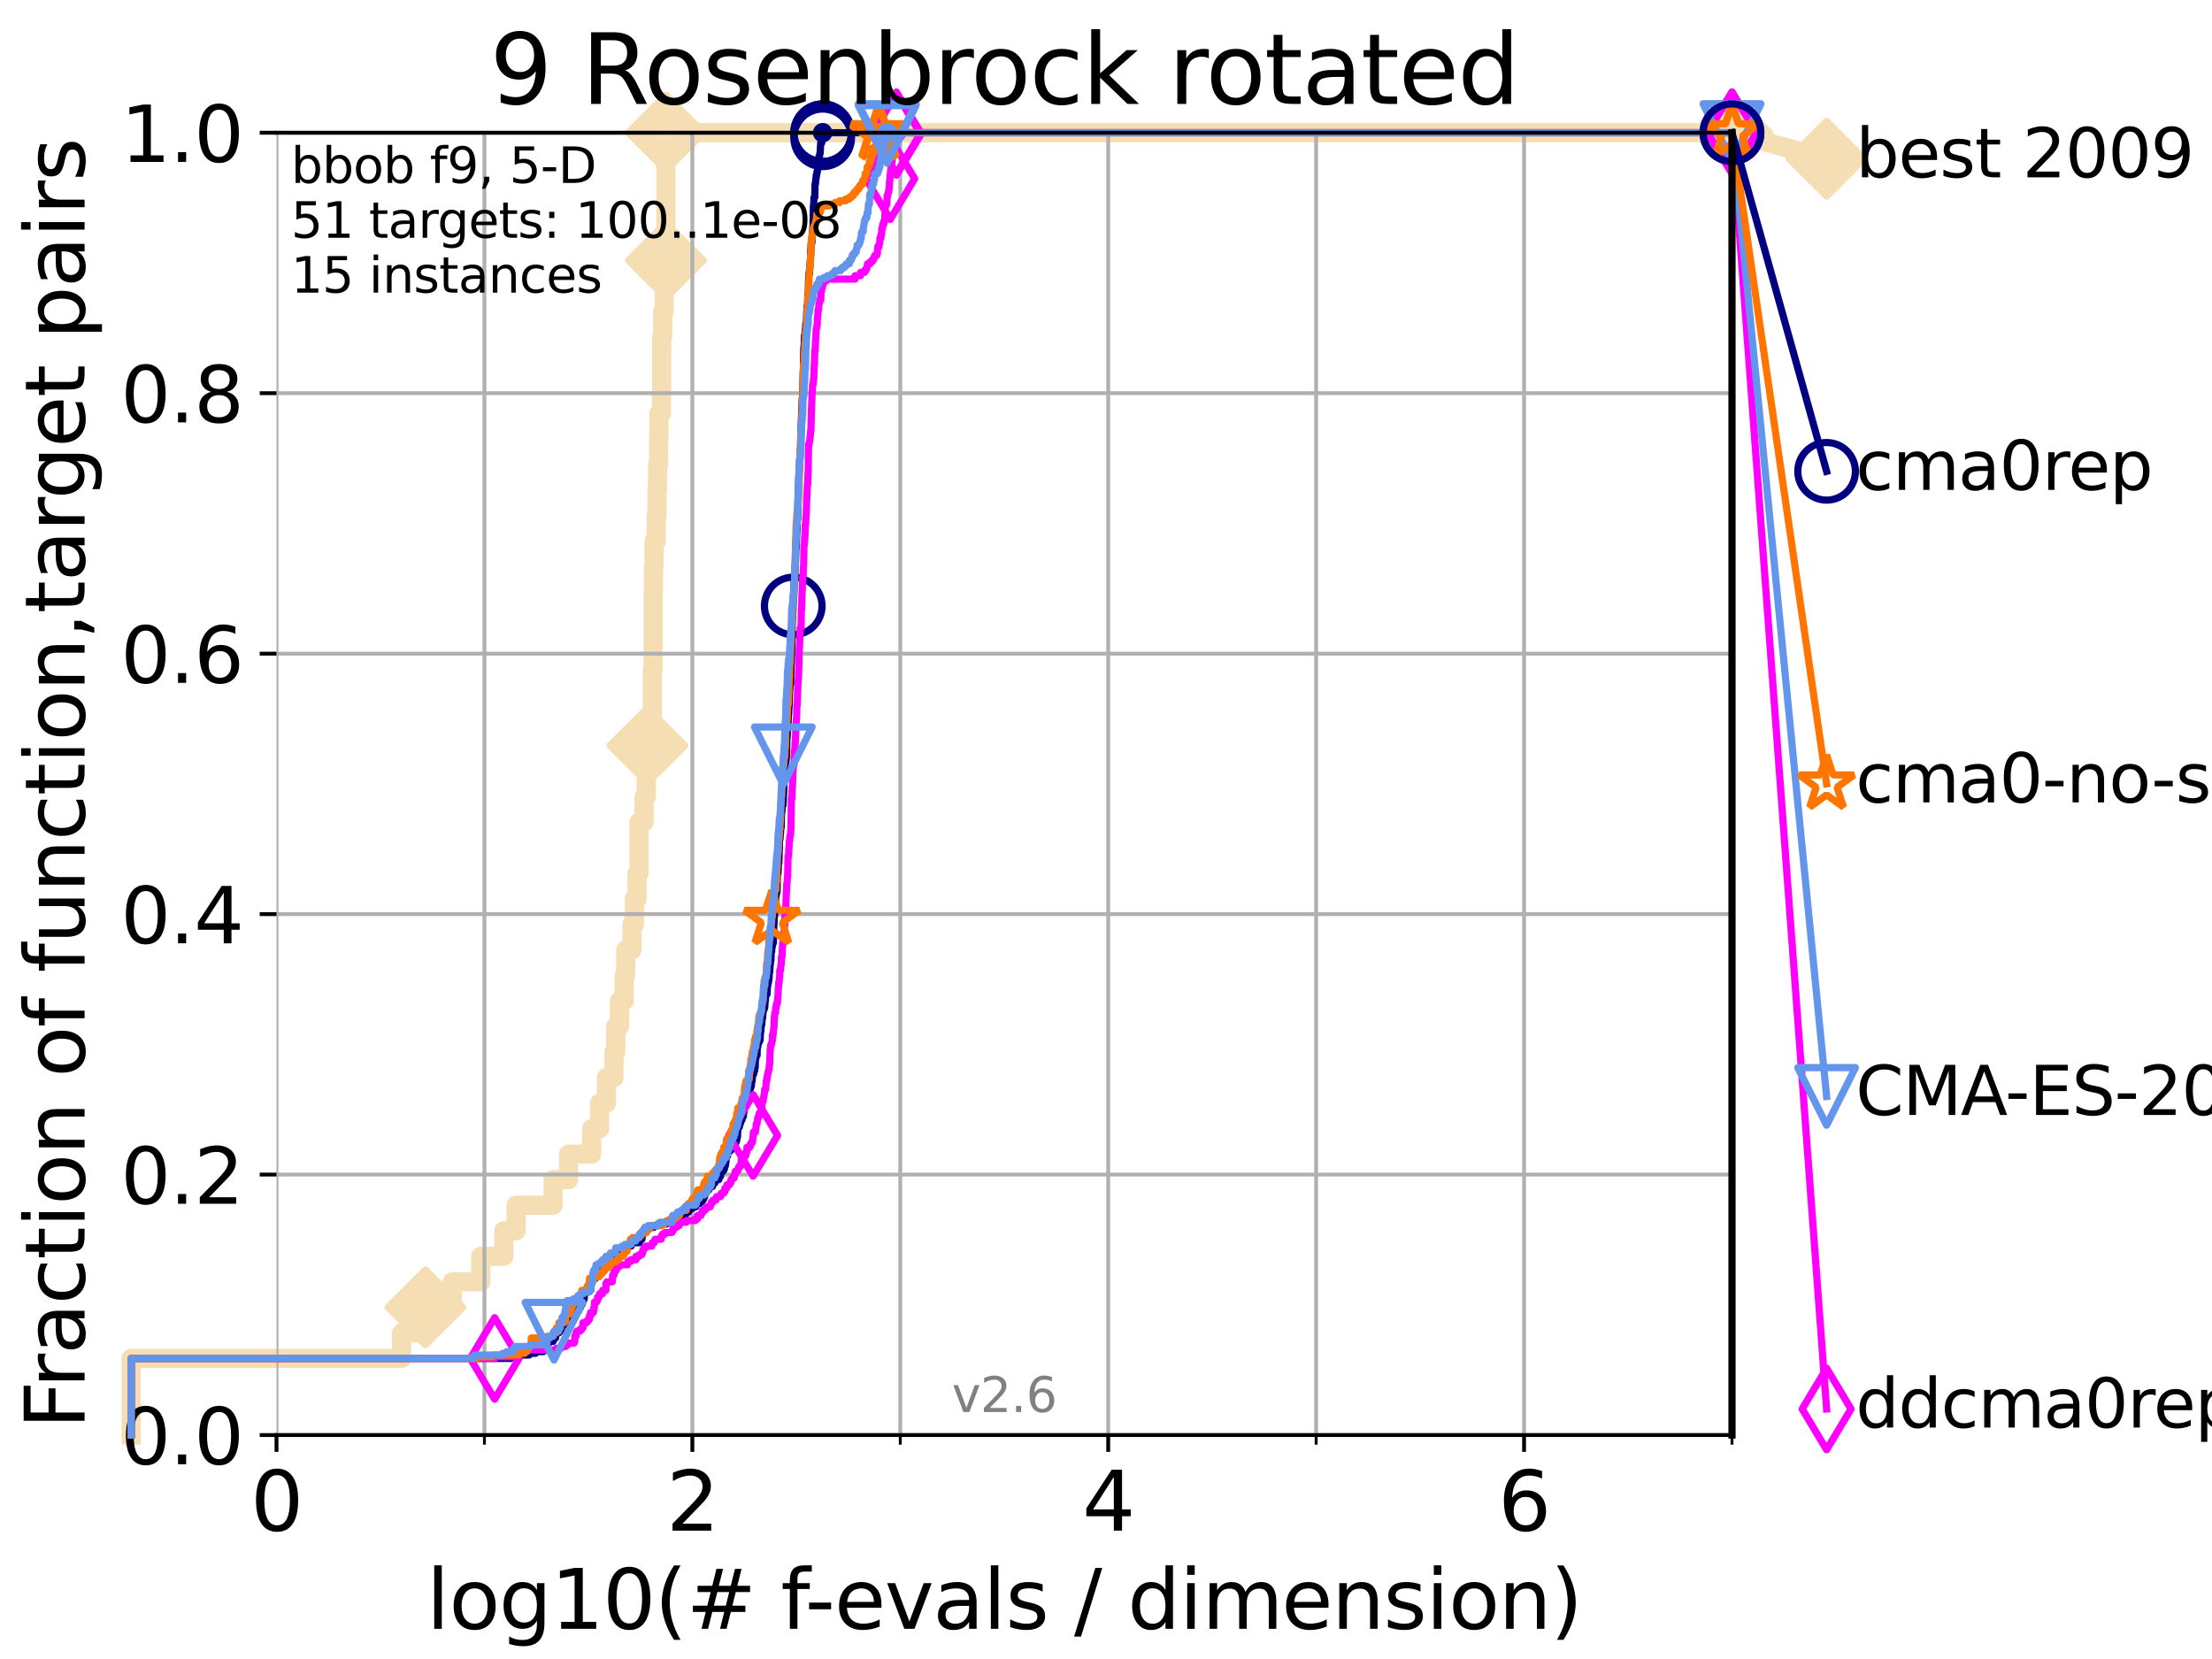 <?xml version="1.0" encoding="utf-8" standalone="no"?>
<!DOCTYPE svg PUBLIC "-//W3C//DTD SVG 1.1//EN"
  "http://www.w3.org/Graphics/SVG/1.1/DTD/svg11.dtd">
<svg xmlns:xlink="http://www.w3.org/1999/xlink" width="460.8pt" height="345.6pt" viewBox="0 0 460.8 345.6" xmlns="http://www.w3.org/2000/svg" version="1.1">
 <defs>
  <style type="text/css">*{stroke-linejoin: round; stroke-linecap: butt}</style>
 </defs>
 <g id="figure_1">
  <g id="patch_1">
   <path d="M 0 345.6 
L 460.8 345.6 
L 460.8 0 
L 0 0 
z
" style="fill: #ffffff"/>
  </g>
  <g id="axes_1">
   <g id="patch_2">
    <path d="M 57.6 298.944 
L 360.806 298.944 
L 360.806 27.648 
L 57.6 27.648 
z
" style="fill: #ffffff"/>
   </g>
   <g id="line2d_1">
    <path d="M 27.324 298.944 
L 27.324 282.985 
L 83.678 282.985 
L 83.678 277.666 
L 88.614 277.666 
L 88.614 272.346 
L 94.206 272.346 
L 94.206 267.027 
L 100.147 267.027 
L 100.147 261.707 
L 104.962 261.707 
L 104.962 256.388 
L 107.512 256.388 
L 107.512 251.068 
L 115.227 251.068 
L 115.227 245.749 
L 118.451 245.749 
L 118.451 240.429 
L 123.26 240.429 
L 123.26 235.11 
L 124.907 235.11 
L 124.907 229.79 
L 126.323 229.79 
L 126.323 224.471 
L 127.911 224.471 
L 127.911 219.151 
L 128.266 219.151 
L 128.266 213.832 
L 129.041 213.832 
L 129.041 208.512 
L 130.027 208.512 
L 130.027 203.192 
L 130.345 203.192 
L 130.345 197.873 
L 131.637 197.873 
L 131.637 192.553 
L 132.145 192.553 
L 132.145 187.234 
L 132.709 187.234 
L 132.709 181.914 
L 133.12 181.914 
L 133.12 171.275 
L 134.177 171.275 
L 134.177 165.956 
L 134.621 165.956 
L 134.621 160.636 
L 134.87 160.636 
L 134.87 155.317 
L 135.894 155.317 
L 135.894 139.358 
L 136.069 139.358 
L 136.069 123.4 
L 136.127 123.4 
L 136.127 118.08 
L 136.242 118.08 
L 136.242 112.76 
L 136.697 112.76 
L 136.697 107.441 
L 136.865 107.441 
L 136.865 102.121 
L 136.975 102.121 
L 136.975 96.802 
L 137.196 96.802 
L 137.196 91.482 
L 137.25 91.482 
L 137.25 86.163 
L 137.788 86.163 
L 137.788 80.843 
L 137.841 80.843 
L 137.841 70.204 
L 138.051 70.204 
L 138.051 64.885 
L 138.362 64.885 
L 138.362 59.565 
L 138.515 59.565 
L 138.515 54.246 
L 138.718 54.246 
L 138.718 27.648 
L 360.806 27.648 
" style="fill: none; stroke: #f5deb3; stroke-width: 4; stroke-linecap: square"/>
   </g>
   <g id="line2d_2">
    <defs>
     <path id="m134f0b1a38" d="M -0 7.778 
L 7.778 0 
L 0 -7.778 
L -7.778 -0 
z
" style="stroke: #f5deb3; stroke-width: 1.5; stroke-linejoin: miter"/>
    </defs>
    <g>
     <use xlink:href="#m134f0b1a38" x="88.614" y="272.346" style="fill: #f5deb3; stroke: #f5deb3; stroke-width: 1.5; stroke-linejoin: miter"/>
     <use xlink:href="#m134f0b1a38" x="134.87" y="155.317" style="fill: #f5deb3; stroke: #f5deb3; stroke-width: 1.5; stroke-linejoin: miter"/>
     <use xlink:href="#m134f0b1a38" x="138.718" y="54.246" style="fill: #f5deb3; stroke: #f5deb3; stroke-width: 1.5; stroke-linejoin: miter"/>
     <use xlink:href="#m134f0b1a38" x="138.718" y="27.648" style="fill: #f5deb3; stroke: #f5deb3; stroke-width: 1.5; stroke-linejoin: miter"/>
     <use xlink:href="#m134f0b1a38" x="138.718" y="27.648" style="fill: #f5deb3; stroke: #f5deb3; stroke-width: 1.5; stroke-linejoin: miter"/>
     <use xlink:href="#m134f0b1a38" x="360.806" y="27.648" style="fill: #f5deb3; stroke: #f5deb3; stroke-width: 1.5; stroke-linejoin: miter"/>
    </g>
   </g>
   <g id="line2d_3">
    <path style="fill: none; stroke: #f5deb3; stroke-width: 4; stroke-linecap: square"/>
    <g/>
   </g>
   <g id="line2d_4">
    <path d="M 360.806 27.648 
L 380.515 33.074 
" style="fill: none; stroke: #f5deb3; stroke-width: 4; stroke-linecap: square"/>
    <g>
     <use xlink:href="#m134f0b1a38" x="360.806" y="27.648" style="fill: #f5deb3; stroke: #f5deb3; stroke-width: 1.5; stroke-linejoin: miter"/>
     <use xlink:href="#m134f0b1a38" x="380.515" y="33.074" style="fill: #f5deb3; stroke: #f5deb3; stroke-width: 1.5; stroke-linejoin: miter"/>
    </g>
   </g>
   <g id="matplotlib.axis_1">
    <g id="xtick_1">
     <g id="line2d_5">
      <path d="M 57.6 298.944 
L 57.6 27.648 
" clip-path="url(#pcefd774693)" style="fill: none; stroke: #b0b0b0; stroke-width: 0.8; stroke-linecap: square"/>
     </g>
     <g id="line2d_6">
      <defs>
       <path id="m78febf1411" d="M 0 0 
L 0 3.5 
" style="stroke: #000000; stroke-width: 0.8"/>
      </defs>
      <g>
       <use xlink:href="#m78febf1411" x="57.6" y="298.944" style="stroke: #000000; stroke-width: 0.8"/>
      </g>
     </g>
     <g id="text_1">
      <!-- 0 -->
      <g transform="translate(52.192 318.861)scale(0.17 -0.17)">
       <defs>
        <path id="DejaVuSans-30" d="M 2034 4250 
Q 1547 4250 1301 3770 
Q 1056 3291 1056 2328 
Q 1056 1369 1301 889 
Q 1547 409 2034 409 
Q 2525 409 2770 889 
Q 3016 1369 3016 2328 
Q 3016 3291 2770 3770 
Q 2525 4250 2034 4250 
z
M 2034 4750 
Q 2819 4750 3233 4129 
Q 3647 3509 3647 2328 
Q 3647 1150 3233 529 
Q 2819 -91 2034 -91 
Q 1250 -91 836 529 
Q 422 1150 422 2328 
Q 422 3509 836 4129 
Q 1250 4750 2034 4750 
z
" transform="scale(0.016)"/>
       </defs>
       <use xlink:href="#DejaVuSans-30"/>
      </g>
     </g>
    </g>
    <g id="xtick_2">
     <g id="line2d_7">
      <path d="M 144.23 298.944 
L 144.23 27.648 
" clip-path="url(#pcefd774693)" style="fill: none; stroke: #b0b0b0; stroke-width: 0.8; stroke-linecap: square"/>
     </g>
     <g id="line2d_8">
      <g>
       <use xlink:href="#m78febf1411" x="144.23" y="298.944" style="stroke: #000000; stroke-width: 0.8"/>
      </g>
     </g>
     <g id="text_2">
      <!-- 2 -->
      <g transform="translate(138.822 318.861)scale(0.17 -0.17)">
       <defs>
        <path id="DejaVuSans-32" d="M 1228 531 
L 3431 531 
L 3431 0 
L 469 0 
L 469 531 
Q 828 903 1448 1529 
Q 2069 2156 2228 2338 
Q 2531 2678 2651 2914 
Q 2772 3150 2772 3378 
Q 2772 3750 2511 3984 
Q 2250 4219 1831 4219 
Q 1534 4219 1204 4116 
Q 875 4013 500 3803 
L 500 4441 
Q 881 4594 1212 4672 
Q 1544 4750 1819 4750 
Q 2544 4750 2975 4387 
Q 3406 4025 3406 3419 
Q 3406 3131 3298 2873 
Q 3191 2616 2906 2266 
Q 2828 2175 2409 1742 
Q 1991 1309 1228 531 
z
" transform="scale(0.016)"/>
       </defs>
       <use xlink:href="#DejaVuSans-32"/>
      </g>
     </g>
    </g>
    <g id="xtick_3">
     <g id="line2d_9">
      <path d="M 230.861 298.944 
L 230.861 27.648 
" clip-path="url(#pcefd774693)" style="fill: none; stroke: #b0b0b0; stroke-width: 0.8; stroke-linecap: square"/>
     </g>
     <g id="line2d_10">
      <g>
       <use xlink:href="#m78febf1411" x="230.861" y="298.944" style="stroke: #000000; stroke-width: 0.8"/>
      </g>
     </g>
     <g id="text_3">
      <!-- 4 -->
      <g transform="translate(225.453 318.861)scale(0.17 -0.17)">
       <defs>
        <path id="DejaVuSans-34" d="M 2419 4116 
L 825 1625 
L 2419 1625 
L 2419 4116 
z
M 2253 4666 
L 3047 4666 
L 3047 1625 
L 3713 1625 
L 3713 1100 
L 3047 1100 
L 3047 0 
L 2419 0 
L 2419 1100 
L 313 1100 
L 313 1709 
L 2253 4666 
z
" transform="scale(0.016)"/>
       </defs>
       <use xlink:href="#DejaVuSans-34"/>
      </g>
     </g>
    </g>
    <g id="xtick_4">
     <g id="line2d_11">
      <path d="M 317.491 298.944 
L 317.491 27.648 
" clip-path="url(#pcefd774693)" style="fill: none; stroke: #b0b0b0; stroke-width: 0.8; stroke-linecap: square"/>
     </g>
     <g id="line2d_12">
      <g>
       <use xlink:href="#m78febf1411" x="317.491" y="298.944" style="stroke: #000000; stroke-width: 0.8"/>
      </g>
     </g>
     <g id="text_4">
      <!-- 6 -->
      <g transform="translate(312.083 318.861)scale(0.17 -0.17)">
       <defs>
        <path id="DejaVuSans-36" d="M 2113 2584 
Q 1688 2584 1439 2293 
Q 1191 2003 1191 1497 
Q 1191 994 1439 701 
Q 1688 409 2113 409 
Q 2538 409 2786 701 
Q 3034 994 3034 1497 
Q 3034 2003 2786 2293 
Q 2538 2584 2113 2584 
z
M 3366 4563 
L 3366 3988 
Q 3128 4100 2886 4159 
Q 2644 4219 2406 4219 
Q 1781 4219 1451 3797 
Q 1122 3375 1075 2522 
Q 1259 2794 1537 2939 
Q 1816 3084 2150 3084 
Q 2853 3084 3261 2657 
Q 3669 2231 3669 1497 
Q 3669 778 3244 343 
Q 2819 -91 2113 -91 
Q 1303 -91 875 529 
Q 447 1150 447 2328 
Q 447 3434 972 4092 
Q 1497 4750 2381 4750 
Q 2619 4750 2861 4703 
Q 3103 4656 3366 4563 
z
" transform="scale(0.016)"/>
       </defs>
       <use xlink:href="#DejaVuSans-36"/>
      </g>
     </g>
    </g>
    <g id="xtick_5">
     <g id="line2d_13">
      <path d="M 100.915 298.944 
L 100.915 27.648 
" clip-path="url(#pcefd774693)" style="fill: none; stroke: #b0b0b0; stroke-width: 0.8; stroke-linecap: square"/>
     </g>
     <g id="line2d_14">
      <defs>
       <path id="m61527580a3" d="M 0 0 
L 0 2 
" style="stroke: #000000; stroke-width: 0.6"/>
      </defs>
      <g>
       <use xlink:href="#m61527580a3" x="100.915" y="298.944" style="stroke: #000000; stroke-width: 0.6"/>
      </g>
     </g>
    </g>
    <g id="xtick_6">
     <g id="line2d_15">
      <path d="M 187.546 298.944 
L 187.546 27.648 
" clip-path="url(#pcefd774693)" style="fill: none; stroke: #b0b0b0; stroke-width: 0.8; stroke-linecap: square"/>
     </g>
     <g id="line2d_16">
      <g>
       <use xlink:href="#m61527580a3" x="187.546" y="298.944" style="stroke: #000000; stroke-width: 0.6"/>
      </g>
     </g>
    </g>
    <g id="xtick_7">
     <g id="line2d_17">
      <path d="M 274.176 298.944 
L 274.176 27.648 
" clip-path="url(#pcefd774693)" style="fill: none; stroke: #b0b0b0; stroke-width: 0.8; stroke-linecap: square"/>
     </g>
     <g id="line2d_18">
      <g>
       <use xlink:href="#m61527580a3" x="274.176" y="298.944" style="stroke: #000000; stroke-width: 0.6"/>
      </g>
     </g>
    </g>
    <g id="xtick_8">
     <g id="line2d_19">
      <path d="M 360.806 298.944 
L 360.806 27.648 
" clip-path="url(#pcefd774693)" style="fill: none; stroke: #b0b0b0; stroke-width: 0.8; stroke-linecap: square"/>
     </g>
     <g id="line2d_20">
      <g>
       <use xlink:href="#m61527580a3" x="360.806" y="298.944" style="stroke: #000000; stroke-width: 0.6"/>
      </g>
     </g>
    </g>
    <g id="text_5">
     <!-- log10(# f-evals / dimension) -->
     <g transform="translate(88.823 339.314)scale(0.17 -0.17)">
      <defs>
       <path id="DejaVuSans-6c" d="M 603 4863 
L 1178 4863 
L 1178 0 
L 603 0 
L 603 4863 
z
" transform="scale(0.016)"/>
       <path id="DejaVuSans-6f" d="M 1959 3097 
Q 1497 3097 1228 2736 
Q 959 2375 959 1747 
Q 959 1119 1226 758 
Q 1494 397 1959 397 
Q 2419 397 2687 759 
Q 2956 1122 2956 1747 
Q 2956 2369 2687 2733 
Q 2419 3097 1959 3097 
z
M 1959 3584 
Q 2709 3584 3137 3096 
Q 3566 2609 3566 1747 
Q 3566 888 3137 398 
Q 2709 -91 1959 -91 
Q 1206 -91 779 398 
Q 353 888 353 1747 
Q 353 2609 779 3096 
Q 1206 3584 1959 3584 
z
" transform="scale(0.016)"/>
       <path id="DejaVuSans-67" d="M 2906 1791 
Q 2906 2416 2648 2759 
Q 2391 3103 1925 3103 
Q 1463 3103 1205 2759 
Q 947 2416 947 1791 
Q 947 1169 1205 825 
Q 1463 481 1925 481 
Q 2391 481 2648 825 
Q 2906 1169 2906 1791 
z
M 3481 434 
Q 3481 -459 3084 -895 
Q 2688 -1331 1869 -1331 
Q 1566 -1331 1297 -1286 
Q 1028 -1241 775 -1147 
L 775 -588 
Q 1028 -725 1275 -790 
Q 1522 -856 1778 -856 
Q 2344 -856 2625 -561 
Q 2906 -266 2906 331 
L 2906 616 
Q 2728 306 2450 153 
Q 2172 0 1784 0 
Q 1141 0 747 490 
Q 353 981 353 1791 
Q 353 2603 747 3093 
Q 1141 3584 1784 3584 
Q 2172 3584 2450 3431 
Q 2728 3278 2906 2969 
L 2906 3500 
L 3481 3500 
L 3481 434 
z
" transform="scale(0.016)"/>
       <path id="DejaVuSans-31" d="M 794 531 
L 1825 531 
L 1825 4091 
L 703 3866 
L 703 4441 
L 1819 4666 
L 2450 4666 
L 2450 531 
L 3481 531 
L 3481 0 
L 794 0 
L 794 531 
z
" transform="scale(0.016)"/>
       <path id="DejaVuSans-28" d="M 1984 4856 
Q 1566 4138 1362 3434 
Q 1159 2731 1159 2009 
Q 1159 1288 1364 580 
Q 1569 -128 1984 -844 
L 1484 -844 
Q 1016 -109 783 600 
Q 550 1309 550 2009 
Q 550 2706 781 3412 
Q 1013 4119 1484 4856 
L 1984 4856 
z
" transform="scale(0.016)"/>
       <path id="DejaVuSans-23" d="M 3272 2816 
L 2363 2816 
L 2100 1772 
L 3016 1772 
L 3272 2816 
z
M 2803 4594 
L 2478 3297 
L 3391 3297 
L 3719 4594 
L 4219 4594 
L 3897 3297 
L 4872 3297 
L 4872 2816 
L 3775 2816 
L 3519 1772 
L 4513 1772 
L 4513 1294 
L 3397 1294 
L 3072 0 
L 2572 0 
L 2894 1294 
L 1978 1294 
L 1656 0 
L 1153 0 
L 1478 1294 
L 494 1294 
L 494 1772 
L 1594 1772 
L 1856 2816 
L 850 2816 
L 850 3297 
L 1978 3297 
L 2297 4594 
L 2803 4594 
z
" transform="scale(0.016)"/>
       <path id="DejaVuSans-20" transform="scale(0.016)"/>
       <path id="DejaVuSans-66" d="M 2375 4863 
L 2375 4384 
L 1825 4384 
Q 1516 4384 1395 4259 
Q 1275 4134 1275 3809 
L 1275 3500 
L 2222 3500 
L 2222 3053 
L 1275 3053 
L 1275 0 
L 697 0 
L 697 3053 
L 147 3053 
L 147 3500 
L 697 3500 
L 697 3744 
Q 697 4328 969 4595 
Q 1241 4863 1831 4863 
L 2375 4863 
z
" transform="scale(0.016)"/>
       <path id="DejaVuSans-2d" d="M 313 2009 
L 1997 2009 
L 1997 1497 
L 313 1497 
L 313 2009 
z
" transform="scale(0.016)"/>
       <path id="DejaVuSans-65" d="M 3597 1894 
L 3597 1613 
L 953 1613 
Q 991 1019 1311 708 
Q 1631 397 2203 397 
Q 2534 397 2845 478 
Q 3156 559 3463 722 
L 3463 178 
Q 3153 47 2828 -22 
Q 2503 -91 2169 -91 
Q 1331 -91 842 396 
Q 353 884 353 1716 
Q 353 2575 817 3079 
Q 1281 3584 2069 3584 
Q 2775 3584 3186 3129 
Q 3597 2675 3597 1894 
z
M 3022 2063 
Q 3016 2534 2758 2815 
Q 2500 3097 2075 3097 
Q 1594 3097 1305 2825 
Q 1016 2553 972 2059 
L 3022 2063 
z
" transform="scale(0.016)"/>
       <path id="DejaVuSans-76" d="M 191 3500 
L 800 3500 
L 1894 563 
L 2988 3500 
L 3597 3500 
L 2284 0 
L 1503 0 
L 191 3500 
z
" transform="scale(0.016)"/>
       <path id="DejaVuSans-61" d="M 2194 1759 
Q 1497 1759 1228 1600 
Q 959 1441 959 1056 
Q 959 750 1161 570 
Q 1363 391 1709 391 
Q 2188 391 2477 730 
Q 2766 1069 2766 1631 
L 2766 1759 
L 2194 1759 
z
M 3341 1997 
L 3341 0 
L 2766 0 
L 2766 531 
Q 2569 213 2275 61 
Q 1981 -91 1556 -91 
Q 1019 -91 701 211 
Q 384 513 384 1019 
Q 384 1609 779 1909 
Q 1175 2209 1959 2209 
L 2766 2209 
L 2766 2266 
Q 2766 2663 2505 2880 
Q 2244 3097 1772 3097 
Q 1472 3097 1187 3025 
Q 903 2953 641 2809 
L 641 3341 
Q 956 3463 1253 3523 
Q 1550 3584 1831 3584 
Q 2591 3584 2966 3190 
Q 3341 2797 3341 1997 
z
" transform="scale(0.016)"/>
       <path id="DejaVuSans-73" d="M 2834 3397 
L 2834 2853 
Q 2591 2978 2328 3040 
Q 2066 3103 1784 3103 
Q 1356 3103 1142 2972 
Q 928 2841 928 2578 
Q 928 2378 1081 2264 
Q 1234 2150 1697 2047 
L 1894 2003 
Q 2506 1872 2764 1633 
Q 3022 1394 3022 966 
Q 3022 478 2636 193 
Q 2250 -91 1575 -91 
Q 1294 -91 989 -36 
Q 684 19 347 128 
L 347 722 
Q 666 556 975 473 
Q 1284 391 1588 391 
Q 1994 391 2212 530 
Q 2431 669 2431 922 
Q 2431 1156 2273 1281 
Q 2116 1406 1581 1522 
L 1381 1569 
Q 847 1681 609 1914 
Q 372 2147 372 2553 
Q 372 3047 722 3315 
Q 1072 3584 1716 3584 
Q 2034 3584 2315 3537 
Q 2597 3491 2834 3397 
z
" transform="scale(0.016)"/>
       <path id="DejaVuSans-2f" d="M 1625 4666 
L 2156 4666 
L 531 -594 
L 0 -594 
L 1625 4666 
z
" transform="scale(0.016)"/>
       <path id="DejaVuSans-64" d="M 2906 2969 
L 2906 4863 
L 3481 4863 
L 3481 0 
L 2906 0 
L 2906 525 
Q 2725 213 2448 61 
Q 2172 -91 1784 -91 
Q 1150 -91 751 415 
Q 353 922 353 1747 
Q 353 2572 751 3078 
Q 1150 3584 1784 3584 
Q 2172 3584 2448 3432 
Q 2725 3281 2906 2969 
z
M 947 1747 
Q 947 1113 1208 752 
Q 1469 391 1925 391 
Q 2381 391 2643 752 
Q 2906 1113 2906 1747 
Q 2906 2381 2643 2742 
Q 2381 3103 1925 3103 
Q 1469 3103 1208 2742 
Q 947 2381 947 1747 
z
" transform="scale(0.016)"/>
       <path id="DejaVuSans-69" d="M 603 3500 
L 1178 3500 
L 1178 0 
L 603 0 
L 603 3500 
z
M 603 4863 
L 1178 4863 
L 1178 4134 
L 603 4134 
L 603 4863 
z
" transform="scale(0.016)"/>
       <path id="DejaVuSans-6d" d="M 3328 2828 
Q 3544 3216 3844 3400 
Q 4144 3584 4550 3584 
Q 5097 3584 5394 3201 
Q 5691 2819 5691 2113 
L 5691 0 
L 5113 0 
L 5113 2094 
Q 5113 2597 4934 2840 
Q 4756 3084 4391 3084 
Q 3944 3084 3684 2787 
Q 3425 2491 3425 1978 
L 3425 0 
L 2847 0 
L 2847 2094 
Q 2847 2600 2669 2842 
Q 2491 3084 2119 3084 
Q 1678 3084 1418 2786 
Q 1159 2488 1159 1978 
L 1159 0 
L 581 0 
L 581 3500 
L 1159 3500 
L 1159 2956 
Q 1356 3278 1631 3431 
Q 1906 3584 2284 3584 
Q 2666 3584 2933 3390 
Q 3200 3197 3328 2828 
z
" transform="scale(0.016)"/>
       <path id="DejaVuSans-6e" d="M 3513 2113 
L 3513 0 
L 2938 0 
L 2938 2094 
Q 2938 2591 2744 2837 
Q 2550 3084 2163 3084 
Q 1697 3084 1428 2787 
Q 1159 2491 1159 1978 
L 1159 0 
L 581 0 
L 581 3500 
L 1159 3500 
L 1159 2956 
Q 1366 3272 1645 3428 
Q 1925 3584 2291 3584 
Q 2894 3584 3203 3211 
Q 3513 2838 3513 2113 
z
" transform="scale(0.016)"/>
       <path id="DejaVuSans-29" d="M 513 4856 
L 1013 4856 
Q 1481 4119 1714 3412 
Q 1947 2706 1947 2009 
Q 1947 1309 1714 600 
Q 1481 -109 1013 -844 
L 513 -844 
Q 928 -128 1133 580 
Q 1338 1288 1338 2009 
Q 1338 2731 1133 3434 
Q 928 4138 513 4856 
z
" transform="scale(0.016)"/>
      </defs>
      <use xlink:href="#DejaVuSans-6c"/>
      <use xlink:href="#DejaVuSans-6f" x="27.783"/>
      <use xlink:href="#DejaVuSans-67" x="88.965"/>
      <use xlink:href="#DejaVuSans-31" x="152.441"/>
      <use xlink:href="#DejaVuSans-30" x="216.064"/>
      <use xlink:href="#DejaVuSans-28" x="279.688"/>
      <use xlink:href="#DejaVuSans-23" x="318.701"/>
      <use xlink:href="#DejaVuSans-20" x="402.49"/>
      <use xlink:href="#DejaVuSans-66" x="434.277"/>
      <use xlink:href="#DejaVuSans-2d" x="463.982"/>
      <use xlink:href="#DejaVuSans-65" x="500.066"/>
      <use xlink:href="#DejaVuSans-76" x="561.59"/>
      <use xlink:href="#DejaVuSans-61" x="620.77"/>
      <use xlink:href="#DejaVuSans-6c" x="682.049"/>
      <use xlink:href="#DejaVuSans-73" x="709.832"/>
      <use xlink:href="#DejaVuSans-20" x="761.932"/>
      <use xlink:href="#DejaVuSans-2f" x="793.719"/>
      <use xlink:href="#DejaVuSans-20" x="827.41"/>
      <use xlink:href="#DejaVuSans-64" x="859.197"/>
      <use xlink:href="#DejaVuSans-69" x="922.674"/>
      <use xlink:href="#DejaVuSans-6d" x="950.457"/>
      <use xlink:href="#DejaVuSans-65" x="1047.869"/>
      <use xlink:href="#DejaVuSans-6e" x="1109.393"/>
      <use xlink:href="#DejaVuSans-73" x="1172.771"/>
      <use xlink:href="#DejaVuSans-69" x="1224.871"/>
      <use xlink:href="#DejaVuSans-6f" x="1252.654"/>
      <use xlink:href="#DejaVuSans-6e" x="1313.836"/>
      <use xlink:href="#DejaVuSans-29" x="1377.215"/>
     </g>
    </g>
   </g>
   <g id="matplotlib.axis_2">
    <g id="ytick_1">
     <g id="line2d_21">
      <path d="M 57.6 298.944 
L 360.806 298.944 
" clip-path="url(#pcefd774693)" style="fill: none; stroke: #b0b0b0; stroke-width: 0.8; stroke-linecap: square"/>
     </g>
     <g id="line2d_22">
      <defs>
       <path id="m3e750eecac" d="M 0 0 
L -3.5 0 
" style="stroke: #000000; stroke-width: 0.8"/>
      </defs>
      <g>
       <use xlink:href="#m3e750eecac" x="57.6" y="298.944" style="stroke: #000000; stroke-width: 0.8"/>
      </g>
     </g>
     <g id="text_6">
      <!-- 0.0 -->
      <g transform="translate(25.155 305.023)scale(0.16 -0.16)">
       <defs>
        <path id="DejaVuSans-2e" d="M 684 794 
L 1344 794 
L 1344 0 
L 684 0 
L 684 794 
z
" transform="scale(0.016)"/>
       </defs>
       <use xlink:href="#DejaVuSans-30"/>
       <use xlink:href="#DejaVuSans-2e" x="63.623"/>
       <use xlink:href="#DejaVuSans-30" x="95.41"/>
      </g>
     </g>
    </g>
    <g id="ytick_2">
     <g id="line2d_23">
      <path d="M 57.6 244.685 
L 360.806 244.685 
" clip-path="url(#pcefd774693)" style="fill: none; stroke: #b0b0b0; stroke-width: 0.8; stroke-linecap: square"/>
     </g>
     <g id="line2d_24">
      <g>
       <use xlink:href="#m3e750eecac" x="57.6" y="244.685" style="stroke: #000000; stroke-width: 0.8"/>
      </g>
     </g>
     <g id="text_7">
      <!-- 0.2 -->
      <g transform="translate(25.155 250.764)scale(0.16 -0.16)">
       <use xlink:href="#DejaVuSans-30"/>
       <use xlink:href="#DejaVuSans-2e" x="63.623"/>
       <use xlink:href="#DejaVuSans-32" x="95.41"/>
      </g>
     </g>
    </g>
    <g id="ytick_3">
     <g id="line2d_25">
      <path d="M 57.6 190.426 
L 360.806 190.426 
" clip-path="url(#pcefd774693)" style="fill: none; stroke: #b0b0b0; stroke-width: 0.8; stroke-linecap: square"/>
     </g>
     <g id="line2d_26">
      <g>
       <use xlink:href="#m3e750eecac" x="57.6" y="190.426" style="stroke: #000000; stroke-width: 0.8"/>
      </g>
     </g>
     <g id="text_8">
      <!-- 0.4 -->
      <g transform="translate(25.155 196.504)scale(0.16 -0.16)">
       <use xlink:href="#DejaVuSans-30"/>
       <use xlink:href="#DejaVuSans-2e" x="63.623"/>
       <use xlink:href="#DejaVuSans-34" x="95.41"/>
      </g>
     </g>
    </g>
    <g id="ytick_4">
     <g id="line2d_27">
      <path d="M 57.6 136.166 
L 360.806 136.166 
" clip-path="url(#pcefd774693)" style="fill: none; stroke: #b0b0b0; stroke-width: 0.8; stroke-linecap: square"/>
     </g>
     <g id="line2d_28">
      <g>
       <use xlink:href="#m3e750eecac" x="57.6" y="136.166" style="stroke: #000000; stroke-width: 0.8"/>
      </g>
     </g>
     <g id="text_9">
      <!-- 0.6 -->
      <g transform="translate(25.155 142.245)scale(0.16 -0.16)">
       <use xlink:href="#DejaVuSans-30"/>
       <use xlink:href="#DejaVuSans-2e" x="63.623"/>
       <use xlink:href="#DejaVuSans-36" x="95.41"/>
      </g>
     </g>
    </g>
    <g id="ytick_5">
     <g id="line2d_29">
      <path d="M 57.6 81.907 
L 360.806 81.907 
" clip-path="url(#pcefd774693)" style="fill: none; stroke: #b0b0b0; stroke-width: 0.8; stroke-linecap: square"/>
     </g>
     <g id="line2d_30">
      <g>
       <use xlink:href="#m3e750eecac" x="57.6" y="81.907" style="stroke: #000000; stroke-width: 0.8"/>
      </g>
     </g>
     <g id="text_10">
      <!-- 0.8 -->
      <g transform="translate(25.155 87.986)scale(0.16 -0.16)">
       <defs>
        <path id="DejaVuSans-38" d="M 2034 2216 
Q 1584 2216 1326 1975 
Q 1069 1734 1069 1313 
Q 1069 891 1326 650 
Q 1584 409 2034 409 
Q 2484 409 2743 651 
Q 3003 894 3003 1313 
Q 3003 1734 2745 1975 
Q 2488 2216 2034 2216 
z
M 1403 2484 
Q 997 2584 770 2862 
Q 544 3141 544 3541 
Q 544 4100 942 4425 
Q 1341 4750 2034 4750 
Q 2731 4750 3128 4425 
Q 3525 4100 3525 3541 
Q 3525 3141 3298 2862 
Q 3072 2584 2669 2484 
Q 3125 2378 3379 2068 
Q 3634 1759 3634 1313 
Q 3634 634 3220 271 
Q 2806 -91 2034 -91 
Q 1263 -91 848 271 
Q 434 634 434 1313 
Q 434 1759 690 2068 
Q 947 2378 1403 2484 
z
M 1172 3481 
Q 1172 3119 1398 2916 
Q 1625 2713 2034 2713 
Q 2441 2713 2670 2916 
Q 2900 3119 2900 3481 
Q 2900 3844 2670 4047 
Q 2441 4250 2034 4250 
Q 1625 4250 1398 4047 
Q 1172 3844 1172 3481 
z
" transform="scale(0.016)"/>
       </defs>
       <use xlink:href="#DejaVuSans-30"/>
       <use xlink:href="#DejaVuSans-2e" x="63.623"/>
       <use xlink:href="#DejaVuSans-38" x="95.41"/>
      </g>
     </g>
    </g>
    <g id="ytick_6">
     <g id="line2d_31">
      <path d="M 57.6 27.648 
L 360.806 27.648 
" clip-path="url(#pcefd774693)" style="fill: none; stroke: #b0b0b0; stroke-width: 0.8; stroke-linecap: square"/>
     </g>
     <g id="line2d_32">
      <g>
       <use xlink:href="#m3e750eecac" x="57.6" y="27.648" style="stroke: #000000; stroke-width: 0.8"/>
      </g>
     </g>
     <g id="text_11">
      <!-- 1.0 -->
      <g transform="translate(25.155 33.727)scale(0.16 -0.16)">
       <use xlink:href="#DejaVuSans-31"/>
       <use xlink:href="#DejaVuSans-2e" x="63.623"/>
       <use xlink:href="#DejaVuSans-30" x="95.41"/>
      </g>
     </g>
    </g>
    <g id="text_12">
     <!-- Fraction of function,target pairs -->
     <g transform="translate(17.62 297.681)rotate(-90)scale(0.17 -0.17)">
      <defs>
       <path id="DejaVuSans-46" d="M 628 4666 
L 3309 4666 
L 3309 4134 
L 1259 4134 
L 1259 2759 
L 3109 2759 
L 3109 2228 
L 1259 2228 
L 1259 0 
L 628 0 
L 628 4666 
z
" transform="scale(0.016)"/>
       <path id="DejaVuSans-72" d="M 2631 2963 
Q 2534 3019 2420 3045 
Q 2306 3072 2169 3072 
Q 1681 3072 1420 2755 
Q 1159 2438 1159 1844 
L 1159 0 
L 581 0 
L 581 3500 
L 1159 3500 
L 1159 2956 
Q 1341 3275 1631 3429 
Q 1922 3584 2338 3584 
Q 2397 3584 2469 3576 
Q 2541 3569 2628 3553 
L 2631 2963 
z
" transform="scale(0.016)"/>
       <path id="DejaVuSans-63" d="M 3122 3366 
L 3122 2828 
Q 2878 2963 2633 3030 
Q 2388 3097 2138 3097 
Q 1578 3097 1268 2742 
Q 959 2388 959 1747 
Q 959 1106 1268 751 
Q 1578 397 2138 397 
Q 2388 397 2633 464 
Q 2878 531 3122 666 
L 3122 134 
Q 2881 22 2623 -34 
Q 2366 -91 2075 -91 
Q 1284 -91 818 406 
Q 353 903 353 1747 
Q 353 2603 823 3093 
Q 1294 3584 2113 3584 
Q 2378 3584 2631 3529 
Q 2884 3475 3122 3366 
z
" transform="scale(0.016)"/>
       <path id="DejaVuSans-74" d="M 1172 4494 
L 1172 3500 
L 2356 3500 
L 2356 3053 
L 1172 3053 
L 1172 1153 
Q 1172 725 1289 603 
Q 1406 481 1766 481 
L 2356 481 
L 2356 0 
L 1766 0 
Q 1100 0 847 248 
Q 594 497 594 1153 
L 594 3053 
L 172 3053 
L 172 3500 
L 594 3500 
L 594 4494 
L 1172 4494 
z
" transform="scale(0.016)"/>
       <path id="DejaVuSans-75" d="M 544 1381 
L 544 3500 
L 1119 3500 
L 1119 1403 
Q 1119 906 1312 657 
Q 1506 409 1894 409 
Q 2359 409 2629 706 
Q 2900 1003 2900 1516 
L 2900 3500 
L 3475 3500 
L 3475 0 
L 2900 0 
L 2900 538 
Q 2691 219 2414 64 
Q 2138 -91 1772 -91 
Q 1169 -91 856 284 
Q 544 659 544 1381 
z
M 1991 3584 
L 1991 3584 
z
" transform="scale(0.016)"/>
       <path id="DejaVuSans-2c" d="M 750 794 
L 1409 794 
L 1409 256 
L 897 -744 
L 494 -744 
L 750 256 
L 750 794 
z
" transform="scale(0.016)"/>
       <path id="DejaVuSans-70" d="M 1159 525 
L 1159 -1331 
L 581 -1331 
L 581 3500 
L 1159 3500 
L 1159 2969 
Q 1341 3281 1617 3432 
Q 1894 3584 2278 3584 
Q 2916 3584 3314 3078 
Q 3713 2572 3713 1747 
Q 3713 922 3314 415 
Q 2916 -91 2278 -91 
Q 1894 -91 1617 61 
Q 1341 213 1159 525 
z
M 3116 1747 
Q 3116 2381 2855 2742 
Q 2594 3103 2138 3103 
Q 1681 3103 1420 2742 
Q 1159 2381 1159 1747 
Q 1159 1113 1420 752 
Q 1681 391 2138 391 
Q 2594 391 2855 752 
Q 3116 1113 3116 1747 
z
" transform="scale(0.016)"/>
      </defs>
      <use xlink:href="#DejaVuSans-46"/>
      <use xlink:href="#DejaVuSans-72" x="50.27"/>
      <use xlink:href="#DejaVuSans-61" x="91.383"/>
      <use xlink:href="#DejaVuSans-63" x="152.662"/>
      <use xlink:href="#DejaVuSans-74" x="207.643"/>
      <use xlink:href="#DejaVuSans-69" x="246.852"/>
      <use xlink:href="#DejaVuSans-6f" x="274.635"/>
      <use xlink:href="#DejaVuSans-6e" x="335.816"/>
      <use xlink:href="#DejaVuSans-20" x="399.195"/>
      <use xlink:href="#DejaVuSans-6f" x="430.982"/>
      <use xlink:href="#DejaVuSans-66" x="492.164"/>
      <use xlink:href="#DejaVuSans-20" x="527.369"/>
      <use xlink:href="#DejaVuSans-66" x="559.156"/>
      <use xlink:href="#DejaVuSans-75" x="594.361"/>
      <use xlink:href="#DejaVuSans-6e" x="657.74"/>
      <use xlink:href="#DejaVuSans-63" x="721.119"/>
      <use xlink:href="#DejaVuSans-74" x="776.1"/>
      <use xlink:href="#DejaVuSans-69" x="815.309"/>
      <use xlink:href="#DejaVuSans-6f" x="843.092"/>
      <use xlink:href="#DejaVuSans-6e" x="904.273"/>
      <use xlink:href="#DejaVuSans-2c" x="967.652"/>
      <use xlink:href="#DejaVuSans-74" x="999.439"/>
      <use xlink:href="#DejaVuSans-61" x="1038.648"/>
      <use xlink:href="#DejaVuSans-72" x="1099.928"/>
      <use xlink:href="#DejaVuSans-67" x="1139.291"/>
      <use xlink:href="#DejaVuSans-65" x="1202.768"/>
      <use xlink:href="#DejaVuSans-74" x="1264.291"/>
      <use xlink:href="#DejaVuSans-20" x="1303.5"/>
      <use xlink:href="#DejaVuSans-70" x="1335.287"/>
      <use xlink:href="#DejaVuSans-61" x="1398.764"/>
      <use xlink:href="#DejaVuSans-69" x="1460.043"/>
      <use xlink:href="#DejaVuSans-72" x="1487.826"/>
      <use xlink:href="#DejaVuSans-73" x="1528.939"/>
     </g>
    </g>
   </g>
   <g id="line2d_33">
    <defs>
     <path id="medabc97783" d="M 0 1.5 
C 0.398 1.5 0.779 1.342 1.061 1.061 
C 1.342 0.779 1.5 0.398 1.5 0 
C 1.5 -0.398 1.342 -0.779 1.061 -1.061 
C 0.779 -1.342 0.398 -1.5 0 -1.5 
C -0.398 -1.5 -0.779 -1.342 -1.061 -1.061 
C -1.342 -0.779 -1.5 -0.398 -1.5 0 
C -1.5 0.398 -1.342 0.779 -1.061 1.061 
C -0.779 1.342 -0.398 1.5 0 1.5 
z
" style="stroke: #f5deb3"/>
    </defs>
    <g>
     <use xlink:href="#medabc97783" x="138.718" y="27.648" style="fill: #f5deb3; stroke: #f5deb3"/>
     <use xlink:href="#medabc97783" x="138.718" y="27.648" style="fill: #f5deb3; stroke: #f5deb3"/>
    </g>
   </g>
   <g id="line2d_34">
    <defs>
     <path id="mac77372742" d="M 0 1.5 
C 0.398 1.5 0.779 1.342 1.061 1.061 
C 1.342 0.779 1.5 0.398 1.5 0 
C 1.5 -0.398 1.342 -0.779 1.061 -1.061 
C 0.779 -1.342 0.398 -1.5 0 -1.5 
C -0.398 -1.5 -0.779 -1.342 -1.061 -1.061 
C -1.342 -0.779 -1.5 -0.398 -1.5 0 
C -1.5 0.398 -1.342 0.779 -1.061 1.061 
C -0.779 1.342 -0.398 1.5 0 1.5 
z
" style="stroke: #000080"/>
    </defs>
    <g>
     <use xlink:href="#mac77372742" x="171.378" y="27.648" style="fill: #000080; stroke: #000080"/>
     <use xlink:href="#mac77372742" x="171.378" y="27.648" style="fill: #000080; stroke: #000080"/>
    </g>
   </g>
   <g id="line2d_35">
    <path d="M 27.324 298.944 
L 27.324 282.985 
L 106.421 282.985 
L 106.421 282.631 
L 106.699 282.631 
L 106.699 282.276 
L 110.221 282.276 
L 110.221 281.922 
L 111.55 281.922 
L 111.55 281.567 
L 113.186 281.567 
L 113.186 280.858 
L 113.574 280.858 
L 113.574 280.503 
L 113.954 280.503 
L 113.954 279.794 
L 114.327 279.794 
L 114.327 279.439 
L 115.227 279.439 
L 115.227 278.73 
L 115.747 278.73 
L 115.747 278.021 
L 115.918 278.021 
L 115.918 277.666 
L 116.419 277.666 
L 116.419 277.311 
L 116.746 277.311 
L 116.746 276.957 
L 116.908 276.957 
L 116.908 276.602 
L 117.068 276.602 
L 117.068 275.893 
L 118.302 275.893 
L 118.302 275.538 
L 118.745 275.538 
L 118.745 275.183 
L 118.89 275.183 
L 118.89 274.829 
L 119.177 274.829 
L 119.177 274.474 
L 119.319 274.474 
L 119.319 273.765 
L 119.6 273.765 
L 119.6 273.056 
L 120.551 273.056 
L 120.551 272.701 
L 120.683 272.701 
L 120.683 272.346 
L 120.944 272.346 
L 120.944 271.992 
L 121.073 271.992 
L 121.073 271.637 
L 121.329 271.637 
L 121.329 270.928 
L 121.582 270.928 
L 121.582 270.573 
L 121.707 270.573 
L 121.707 269.509 
L 121.954 269.509 
L 121.954 268.8 
L 122.32 268.8 
L 122.32 268.445 
L 122.678 268.445 
L 122.678 268.091 
L 122.796 268.091 
L 122.796 267.736 
L 122.913 267.736 
L 122.913 267.381 
L 123.03 267.381 
L 123.03 267.027 
L 123.375 267.027 
L 123.375 266.672 
L 123.488 266.672 
L 123.488 266.318 
L 124.047 266.318 
L 124.047 265.608 
L 124.695 265.608 
L 124.695 265.254 
L 125.116 265.254 
L 125.219 263.48 
L 126.226 263.48 
L 126.226 263.126 
L 126.614 263.126 
L 126.709 262.417 
L 128.001 262.417 
L 128.001 262.062 
L 128.615 262.062 
L 128.615 261.353 
L 128.872 261.353 
L 128.872 260.998 
L 129.125 260.998 
L 129.125 260.643 
L 129.786 260.643 
L 129.786 260.289 
L 130.187 260.289 
L 130.187 259.579 
L 131.49 259.579 
L 131.564 258.87 
L 133.188 258.87 
L 133.256 258.161 
L 133.722 258.161 
L 133.788 257.452 
L 133.853 257.452 
L 133.853 257.097 
L 133.983 257.097 
L 133.983 256.742 
L 134.177 256.742 
L 134.177 256.388 
L 134.368 256.388 
L 134.368 256.033 
L 134.495 256.033 
L 134.495 255.678 
L 136.184 255.678 
L 136.184 255.324 
L 137.141 255.324 
L 137.141 254.969 
L 138.869 254.969 
L 138.869 254.615 
L 140.451 254.615 
L 140.451 254.26 
L 140.906 254.26 
L 140.906 253.905 
L 142.08 253.905 
L 142.165 253.196 
L 142.743 253.196 
L 142.743 252.841 
L 142.946 252.841 
L 142.946 252.487 
L 143.462 252.487 
L 143.462 251.778 
L 144.23 251.778 
L 144.23 251.423 
L 144.932 251.423 
L 145.04 250.714 
L 145.748 250.714 
L 145.748 250.359 
L 146.16 250.359 
L 146.16 250.004 
L 146.496 250.004 
L 146.496 249.65 
L 146.629 249.65 
L 146.629 249.295 
L 146.794 249.295 
L 146.794 248.586 
L 146.957 248.586 
L 147.055 247.877 
L 147.691 247.877 
L 147.691 247.522 
L 147.816 247.522 
L 147.816 247.167 
L 148.428 247.167 
L 148.518 246.458 
L 148.904 246.458 
L 148.904 246.103 
L 149.05 246.103 
L 149.05 245.749 
L 149.736 245.749 
L 149.736 245.394 
L 149.876 245.394 
L 149.876 245.039 
L 150.097 245.039 
L 150.152 244.33 
L 150.262 244.33 
L 150.262 243.976 
L 150.667 243.976 
L 150.667 243.621 
L 150.88 243.621 
L 150.985 242.912 
L 151.09 242.912 
L 151.168 242.202 
L 151.22 242.202 
L 151.272 241.138 
L 151.349 241.138 
L 151.349 240.784 
L 151.554 240.784 
L 151.58 240.075 
L 151.757 240.075 
L 151.757 239.72 
L 152.181 239.72 
L 152.181 239.365 
L 152.571 239.365 
L 152.571 239.011 
L 152.716 239.011 
L 152.716 238.656 
L 152.883 238.656 
L 152.883 238.301 
L 153.212 238.301 
L 153.212 237.947 
L 153.352 237.947 
L 153.352 237.592 
L 153.467 237.592 
L 153.559 236.883 
L 153.628 236.883 
L 153.696 235.11 
L 153.832 235.11 
L 153.832 234.755 
L 154.034 234.755 
L 154.057 234.046 
L 154.257 234.046 
L 154.345 233.336 
L 154.563 233.336 
L 154.585 232.627 
L 154.843 232.627 
L 154.95 231.563 
L 154.993 231.563 
L 155.077 230.854 
L 155.141 230.854 
L 155.141 230.499 
L 155.288 230.499 
L 155.392 229.79 
L 155.413 229.79 
L 155.413 229.435 
L 155.537 229.435 
L 155.537 229.081 
L 155.844 229.081 
L 155.945 228.017 
L 155.965 228.017 
L 155.965 227.662 
L 156.205 227.662 
L 156.225 226.598 
L 156.403 226.598 
L 156.403 226.244 
L 156.521 226.244 
L 156.58 225.18 
L 156.697 225.18 
L 156.774 223.761 
L 157.004 223.761 
L 157.081 223.052 
L 157.213 223.052 
L 157.251 222.343 
L 157.326 222.343 
L 157.363 220.57 
L 157.457 220.57 
L 157.457 219.86 
L 157.716 219.86 
L 157.752 218.087 
L 157.862 218.087 
L 157.88 217.378 
L 158.007 217.378 
L 158.007 217.023 
L 158.205 217.023 
L 158.205 216.669 
L 158.348 216.669 
L 158.419 214.895 
L 158.49 214.895 
L 158.577 213.477 
L 158.7 213.477 
L 158.77 212.058 
L 158.873 212.058 
L 158.96 210.64 
L 159.028 210.64 
L 159.028 210.285 
L 159.182 210.285 
L 159.182 209.931 
L 159.3 209.931 
L 159.401 208.512 
L 159.435 208.512 
L 159.535 207.093 
L 159.8 207.093 
L 159.866 205.32 
L 159.948 205.32 
L 159.948 204.611 
L 160.094 204.611 
L 160.175 203.902 
L 160.207 203.902 
L 160.271 202.483 
L 160.351 202.483 
L 160.415 201.065 
L 160.463 201.065 
L 160.526 200.001 
L 160.605 200.001 
L 160.652 198.228 
L 160.762 198.228 
L 160.793 197.164 
L 160.902 197.164 
L 160.902 196.454 
L 161.103 196.454 
L 161.21 192.553 
L 161.24 192.553 
L 161.286 190.78 
L 161.377 190.78 
L 161.422 188.652 
L 161.542 188.652 
L 161.617 186.525 
L 161.707 186.525 
L 161.81 185.815 
L 161.869 185.815 
L 161.957 181.914 
L 162.074 181.914 
L 162.176 179.787 
L 162.248 179.787 
L 162.335 176.949 
L 162.364 176.949 
L 162.378 174.822 
L 162.492 174.822 
L 162.578 173.403 
L 162.606 173.403 
L 162.648 172.339 
L 162.747 172.339 
L 162.803 169.147 
L 162.887 169.147 
L 162.985 167.729 
L 163.123 167.729 
L 163.233 165.246 
L 163.246 165.246 
L 163.356 162.409 
L 163.397 162.409 
L 163.505 160.282 
L 163.532 160.282 
L 163.613 158.863 
L 163.706 158.863 
L 163.813 157.799 
L 163.839 157.799 
L 163.932 153.544 
L 163.985 153.544 
L 164.077 150.706 
L 164.155 150.706 
L 164.246 148.933 
L 164.272 148.933 
L 164.363 147.16 
L 164.389 147.16 
L 164.491 143.968 
L 164.504 143.968 
L 164.594 142.55 
L 164.708 142.55 
L 164.784 138.649 
L 164.822 138.649 
L 164.922 135.457 
L 164.935 135.457 
L 165.034 129.783 
L 165.047 129.783 
L 165.134 127.301 
L 165.171 127.301 
L 165.282 124.109 
L 165.355 124.109 
L 165.441 120.917 
L 165.574 120.917 
L 165.683 117.016 
L 165.719 117.016 
L 165.791 114.179 
L 165.863 114.179 
L 165.969 110.987 
L 165.993 110.987 
L 166.088 108.15 
L 166.158 108.15 
L 166.252 103.895 
L 166.275 103.895 
L 166.38 100.348 
L 166.391 100.348 
L 166.472 97.866 
L 166.507 97.866 
L 166.587 95.738 
L 166.644 95.738 
L 166.735 93.61 
L 166.792 93.61 
L 166.894 88.645 
L 166.905 88.645 
L 167.006 85.808 
L 167.018 85.808 
L 167.118 82.971 
L 167.218 82.971 
L 167.329 77.297 
L 167.351 77.297 
L 167.45 72.332 
L 167.493 72.332 
L 167.602 69.85 
L 167.667 69.85 
L 167.765 68.786 
L 167.797 68.786 
L 167.861 67.367 
L 167.979 67.367 
L 168.064 64.885 
L 168.095 64.885 
L 168.117 63.821 
L 168.222 63.821 
L 168.306 61.338 
L 168.379 61.338 
L 168.483 57.083 
L 168.597 57.083 
L 168.699 55.664 
L 168.71 55.664 
L 168.791 54.246 
L 168.832 54.246 
L 168.913 51.763 
L 168.944 51.763 
L 168.974 50.699 
L 169.105 50.699 
L 169.215 48.926 
L 169.245 48.926 
L 169.354 47.153 
L 169.364 47.153 
L 169.443 42.897 
L 169.492 42.897 
L 169.57 41.124 
L 169.736 41.124 
L 169.794 38.287 
L 169.881 38.287 
L 169.948 37.223 
L 170.005 37.223 
L 170.034 36.514 
L 170.129 36.514 
L 170.186 35.805 
L 170.271 35.805 
L 170.337 34.741 
L 170.403 34.741 
L 170.459 33.322 
L 170.589 33.322 
L 170.598 32.613 
L 170.718 32.613 
L 170.801 31.904 
L 170.856 31.904 
L 170.956 29.776 
L 171.182 29.776 
L 171.227 29.067 
L 171.334 29.067 
L 171.378 27.648 
L 360.806 27.648 
L 360.806 27.648 
" style="fill: none; stroke: #000080; stroke-width: 1.5; stroke-linecap: square"/>
   </g>
   <g id="line2d_36">
    <defs>
     <path id="m496d9222ff" d="M 0 6 
C 1.591 6 3.117 5.368 4.243 4.243 
C 5.368 3.117 6 1.591 6 0 
C 6 -1.591 5.368 -3.117 4.243 -4.243 
C 3.117 -5.368 1.591 -6 0 -6 
C -1.591 -6 -3.117 -5.368 -4.243 -4.243 
C -5.368 -3.117 -6 -1.591 -6 0 
C -6 1.591 -5.368 3.117 -4.243 4.243 
C -3.117 5.368 -1.591 6 0 6 
z
" style="stroke: #000080; stroke-width: 1.5"/>
    </defs>
    <g>
     <use xlink:href="#m496d9222ff" x="165.245" y="126.237" style="fill-opacity: 0; stroke: #000080; stroke-width: 1.5"/>
     <use xlink:href="#m496d9222ff" x="171.378" y="28.712" style="fill-opacity: 0; stroke: #000080; stroke-width: 1.5"/>
     <use xlink:href="#m496d9222ff" x="171.378" y="27.648" style="fill-opacity: 0; stroke: #000080; stroke-width: 1.5"/>
     <use xlink:href="#m496d9222ff" x="171.378" y="27.648" style="fill-opacity: 0; stroke: #000080; stroke-width: 1.5"/>
     <use xlink:href="#m496d9222ff" x="360.806" y="27.648" style="fill-opacity: 0; stroke: #000080; stroke-width: 1.5"/>
    </g>
   </g>
   <g id="line2d_37">
    <path style="fill: none; stroke: #000080; stroke-width: 1.5; stroke-linecap: square"/>
    <g/>
   </g>
   <g id="line2d_38">
    <defs>
     <path id="m3b013a3ac9" d="M 0 1.5 
C 0.398 1.5 0.779 1.342 1.061 1.061 
C 1.342 0.779 1.5 0.398 1.5 0 
C 1.5 -0.398 1.342 -0.779 1.061 -1.061 
C 0.779 -1.342 0.398 -1.5 0 -1.5 
C -0.398 -1.5 -0.779 -1.342 -1.061 -1.061 
C -1.342 -0.779 -1.5 -0.398 -1.5 0 
C -1.5 0.398 -1.342 0.779 -1.061 1.061 
C -0.779 1.342 -0.398 1.5 0 1.5 
z
" style="stroke: #ff00ff"/>
    </defs>
    <g>
     <use xlink:href="#m3b013a3ac9" x="186.742" y="27.648" style="fill: #ff00ff; stroke: #ff00ff"/>
     <use xlink:href="#m3b013a3ac9" x="186.742" y="27.648" style="fill: #ff00ff; stroke: #ff00ff"/>
    </g>
   </g>
   <g id="line2d_39">
    <path d="M 27.324 298.944 
L 27.324 282.985 
L 103.047 282.985 
L 103.047 282.631 
L 106.974 282.631 
L 106.974 281.567 
L 109.52 281.567 
L 109.52 281.212 
L 115.918 281.212 
L 115.918 280.858 
L 116.908 280.858 
L 116.908 280.503 
L 117.849 280.503 
L 117.849 280.148 
L 118.302 280.148 
L 118.302 279.794 
L 119.6 279.794 
L 119.6 279.439 
L 119.739 279.439 
L 119.739 278.375 
L 120.013 278.375 
L 120.013 277.666 
L 120.149 277.666 
L 120.149 277.311 
L 120.814 277.311 
L 120.814 276.957 
L 121.202 276.957 
L 121.202 276.602 
L 121.456 276.602 
L 121.456 275.538 
L 122.199 275.538 
L 122.199 275.183 
L 122.559 275.183 
L 122.559 274.829 
L 122.796 274.829 
L 122.796 274.12 
L 123.03 274.12 
L 123.03 273.41 
L 123.601 273.41 
L 123.601 273.056 
L 123.714 273.056 
L 123.714 272.346 
L 123.825 272.346 
L 123.825 271.282 
L 124.265 271.282 
L 124.265 270.928 
L 124.482 270.928 
L 124.482 270.219 
L 124.801 270.219 
L 124.907 269.509 
L 125.527 269.509 
L 125.527 268.8 
L 126.226 268.8 
L 126.226 267.381 
L 126.421 267.381 
L 126.421 267.027 
L 127.55 267.027 
L 127.641 265.608 
L 127.911 265.608 
L 127.911 264.899 
L 128.178 264.899 
L 128.178 264.544 
L 128.441 264.544 
L 128.441 264.19 
L 128.615 264.19 
L 128.615 263.835 
L 129.041 263.835 
L 129.041 263.48 
L 130.734 263.48 
L 130.811 262.771 
L 131.416 262.771 
L 131.416 262.417 
L 132.499 262.417 
L 132.499 261.707 
L 133.188 261.707 
L 133.188 261.353 
L 133.722 261.353 
L 133.722 260.998 
L 133.853 260.998 
L 133.853 260.643 
L 133.983 260.643 
L 133.983 260.289 
L 134.113 260.289 
L 134.113 259.934 
L 134.495 259.934 
L 134.495 259.579 
L 135.776 259.579 
L 135.776 259.225 
L 135.894 259.225 
L 135.894 258.87 
L 136.3 258.87 
L 136.3 258.516 
L 136.471 258.516 
L 136.471 258.161 
L 137.735 258.161 
L 137.788 257.452 
L 137.998 257.452 
L 137.998 257.097 
L 138.566 257.097 
L 138.566 256.742 
L 139.986 256.742 
L 139.986 256.388 
L 140.22 256.388 
L 140.266 255.678 
L 140.951 255.678 
L 140.951 255.324 
L 141.48 255.324 
L 141.567 254.615 
L 142.986 254.615 
L 142.986 254.26 
L 144.859 254.26 
L 144.859 253.905 
L 145.327 253.905 
L 145.327 253.196 
L 146.023 253.196 
L 146.023 252.841 
L 146.227 252.841 
L 146.329 252.132 
L 146.827 252.132 
L 146.827 251.778 
L 147.184 251.778 
L 147.184 251.423 
L 147.94 251.423 
L 147.94 251.068 
L 148.094 251.068 
L 148.094 250.714 
L 148.216 250.714 
L 148.216 250.359 
L 148.548 250.359 
L 148.548 250.004 
L 149.108 250.004 
L 149.108 249.65 
L 149.281 249.65 
L 149.281 249.295 
L 150.07 249.295 
L 150.07 248.94 
L 150.235 248.94 
L 150.235 248.586 
L 150.747 248.586 
L 150.747 248.231 
L 151.011 248.231 
L 151.011 247.522 
L 151.401 247.522 
L 151.427 246.813 
L 151.983 246.813 
L 151.983 246.458 
L 152.206 246.458 
L 152.279 245.749 
L 152.547 245.749 
L 152.547 245.394 
L 152.954 245.394 
L 152.978 244.685 
L 153.142 244.685 
L 153.189 243.976 
L 153.674 243.976 
L 153.674 243.621 
L 153.81 243.621 
L 153.81 243.266 
L 154.012 243.266 
L 154.012 242.912 
L 154.323 242.912 
L 154.432 241.493 
L 154.541 241.493 
L 154.563 240.784 
L 155.35 240.784 
L 155.35 240.075 
L 155.578 240.075 
L 155.599 239.011 
L 156.185 239.011 
L 156.185 238.656 
L 156.344 238.656 
L 156.344 238.301 
L 156.521 238.301 
L 156.521 237.947 
L 156.755 237.947 
L 156.851 236.883 
L 156.89 236.883 
L 156.947 235.819 
L 157.363 235.819 
L 157.457 235.11 
L 157.475 235.11 
L 157.568 234.046 
L 157.716 234.046 
L 157.826 232.982 
L 157.953 232.982 
L 157.953 232.627 
L 158.116 232.627 
L 158.152 231.918 
L 158.454 231.918 
L 158.542 230.854 
L 158.613 230.854 
L 158.613 230.499 
L 158.735 230.499 
L 158.752 229.435 
L 158.96 229.435 
L 159.028 228.726 
L 159.08 228.726 
L 159.165 228.017 
L 159.199 228.017 
L 159.3 226.953 
L 159.502 226.953 
L 159.602 225.534 
L 159.619 225.534 
L 159.619 225.18 
L 159.734 225.18 
L 159.833 224.116 
L 159.915 224.116 
L 159.964 223.407 
L 160.062 223.407 
L 160.159 222.697 
L 160.207 222.697 
L 160.287 221.634 
L 160.335 221.634 
L 160.431 218.796 
L 160.447 218.796 
L 160.558 217.733 
L 160.652 217.733 
L 160.652 217.378 
L 160.778 217.378 
L 160.887 216.669 
L 160.918 216.669 
L 160.918 215.605 
L 161.056 215.605 
L 161.164 214.186 
L 161.225 214.186 
L 161.316 211.704 
L 161.362 211.704 
L 161.407 210.994 
L 161.557 210.994 
L 161.602 209.931 
L 161.677 209.931 
L 161.736 209.221 
L 161.84 209.221 
L 161.84 208.867 
L 161.957 208.867 
L 162.045 207.448 
L 162.074 207.448 
L 162.133 205.675 
L 162.191 205.675 
L 162.234 204.611 
L 162.306 204.611 
L 162.392 203.547 
L 162.421 203.547 
L 162.449 202.129 
L 162.592 202.129 
L 162.677 201.065 
L 162.733 201.065 
L 162.803 199.291 
L 162.915 199.291 
L 162.998 197.164 
L 163.04 197.164 
L 163.04 196.454 
L 163.164 196.454 
L 163.192 194.681 
L 163.315 194.681 
L 163.41 192.908 
L 163.451 192.908 
L 163.532 190.78 
L 163.572 190.78 
L 163.639 189.362 
L 163.693 189.362 
L 163.8 186.17 
L 163.813 186.17 
L 163.906 184.042 
L 163.958 184.042 
L 164.037 182.624 
L 164.077 182.624 
L 164.168 178.368 
L 164.259 178.368 
L 164.337 176.595 
L 164.376 176.595 
L 164.44 175.176 
L 164.491 175.176 
L 164.555 174.112 
L 164.644 174.112 
L 164.746 172.694 
L 164.771 172.694 
L 164.872 166.31 
L 164.972 166.31 
L 165.047 163.828 
L 165.084 163.828 
L 165.183 160.636 
L 165.22 160.636 
L 165.306 159.218 
L 165.416 159.218 
L 165.49 156.381 
L 165.562 156.381 
L 165.659 154.607 
L 165.695 154.607 
L 165.803 151.416 
L 165.827 151.416 
L 165.898 149.643 
L 165.946 149.643 
L 166.017 146.805 
L 166.076 146.805 
L 166.181 143.259 
L 166.193 143.259 
L 166.298 141.486 
L 166.322 141.486 
L 166.426 138.294 
L 166.437 138.294 
L 166.507 134.748 
L 166.553 134.748 
L 166.633 132.265 
L 166.667 132.265 
L 166.69 130.847 
L 166.871 130.847 
L 166.928 126.946 
L 166.984 126.946 
L 167.085 123.4 
L 167.107 123.4 
L 167.207 120.208 
L 167.296 120.208 
L 167.406 117.725 
L 167.417 117.725 
L 167.493 113.47 
L 167.559 113.47 
L 167.635 111.697 
L 167.7 111.697 
L 167.754 109.214 
L 167.829 109.214 
L 167.904 107.441 
L 167.947 107.441 
L 168.042 103.895 
L 168.085 103.895 
L 168.18 101.058 
L 168.243 101.058 
L 168.348 98.22 
L 168.358 98.22 
L 168.431 92.546 
L 168.576 92.546 
L 168.627 91.837 
L 168.689 91.837 
L 168.771 90.773 
L 168.812 90.773 
L 168.873 89.709 
L 168.933 89.709 
L 169.044 85.099 
L 169.055 85.099 
L 169.165 82.262 
L 169.175 82.262 
L 169.274 80.134 
L 169.393 80.134 
L 169.452 79.07 
L 169.511 79.07 
L 169.6 76.233 
L 169.648 76.233 
L 169.736 73.041 
L 169.813 73.041 
L 169.909 70.559 
L 169.948 70.559 
L 170.034 68.431 
L 170.129 68.431 
L 170.205 67.722 
L 170.243 67.722 
L 170.29 65.949 
L 170.356 65.949 
L 170.431 64.53 
L 170.524 64.53 
L 170.589 63.466 
L 170.635 63.466 
L 170.746 62.757 
L 170.856 62.757 
L 170.856 62.402 
L 170.992 62.402 
L 171.038 60.629 
L 171.155 60.629 
L 171.155 59.92 
L 171.316 59.92 
L 171.316 59.211 
L 171.502 59.211 
L 171.502 58.501 
L 172.127 58.501 
L 172.127 58.147 
L 178.111 58.147 
L 178.117 57.437 
L 179.238 57.437 
L 179.302 56.728 
L 180.096 56.728 
L 180.096 56.373 
L 180.379 56.373 
L 180.379 56.019 
L 180.56 56.019 
L 180.658 55.31 
L 180.723 55.31 
L 180.723 54.955 
L 181.219 54.955 
L 181.219 54.6 
L 181.594 54.6 
L 181.594 54.246 
L 181.892 54.246 
L 181.892 53.891 
L 182.084 53.891 
L 182.084 53.536 
L 182.249 53.536 
L 182.249 53.182 
L 182.648 53.182 
L 182.648 52.827 
L 182.765 52.827 
L 182.852 51.409 
L 183.092 51.409 
L 183.192 50.699 
L 183.254 50.699 
L 183.315 49.635 
L 183.484 49.635 
L 183.498 48.926 
L 183.647 48.926 
L 183.711 47.508 
L 183.867 47.508 
L 183.867 46.798 
L 184.095 46.798 
L 184.122 46.089 
L 184.297 46.089 
L 184.4 43.252 
L 184.426 43.252 
L 184.426 42.897 
L 184.55 42.897 
L 184.55 42.543 
L 184.748 42.543 
L 184.813 40.77 
L 184.93 40.77 
L 184.995 40.06 
L 185.124 40.06 
L 185.188 39.351 
L 185.239 39.351 
L 185.328 37.578 
L 185.375 37.578 
L 185.455 36.159 
L 185.543 36.159 
L 185.543 35.45 
L 185.697 35.45 
L 185.771 33.677 
L 185.875 33.677 
L 185.875 32.258 
L 186.152 32.258 
L 186.233 30.84 
L 186.374 30.84 
L 186.438 28.712 
L 186.501 28.712 
L 186.612 28.003 
L 186.742 28.003 
L 186.742 27.648 
L 360.806 27.648 
L 360.806 27.648 
" style="fill: none; stroke: #ff00ff; stroke-width: 1.5; stroke-linecap: square"/>
   </g>
   <g id="line2d_40">
    <defs>
     <path id="m99b80739ba" d="M -0 8.485 
L 5.091 0 
L 0 -8.485 
L -5.091 -0 
z
" style="stroke: #ff00ff; stroke-width: 1.5; stroke-linejoin: miter"/>
    </defs>
    <g>
     <use xlink:href="#m99b80739ba" x="103.047" y="282.985" style="fill-opacity: 0; stroke: #ff00ff; stroke-width: 1.5; stroke-linejoin: miter"/>
     <use xlink:href="#m99b80739ba" x="156.89" y="236.528" style="fill-opacity: 0; stroke: #ff00ff; stroke-width: 1.5; stroke-linejoin: miter"/>
     <use xlink:href="#m99b80739ba" x="185.455" y="37.223" style="fill-opacity: 0; stroke: #ff00ff; stroke-width: 1.5; stroke-linejoin: miter"/>
     <use xlink:href="#m99b80739ba" x="186.742" y="28.003" style="fill-opacity: 0; stroke: #ff00ff; stroke-width: 1.5; stroke-linejoin: miter"/>
     <use xlink:href="#m99b80739ba" x="186.742" y="27.648" style="fill-opacity: 0; stroke: #ff00ff; stroke-width: 1.5; stroke-linejoin: miter"/>
     <use xlink:href="#m99b80739ba" x="360.806" y="27.648" style="fill-opacity: 0; stroke: #ff00ff; stroke-width: 1.5; stroke-linejoin: miter"/>
    </g>
   </g>
   <g id="line2d_41">
    <path style="fill: none; stroke: #ff00ff; stroke-width: 1.5; stroke-linecap: square"/>
    <g/>
   </g>
   <g id="line2d_42">
    <defs>
     <path id="m93e05f060b" d="M 0 1.5 
C 0.398 1.5 0.779 1.342 1.061 1.061 
C 1.342 0.779 1.5 0.398 1.5 0 
C 1.5 -0.398 1.342 -0.779 1.061 -1.061 
C 0.779 -1.342 0.398 -1.5 0 -1.5 
C -0.398 -1.5 -0.779 -1.342 -1.061 -1.061 
C -1.342 -0.779 -1.5 -0.398 -1.5 0 
C -1.5 0.398 -1.342 0.779 -1.061 1.061 
C -0.779 1.342 -0.398 1.5 0 1.5 
z
" style="stroke: #ff7500"/>
    </defs>
    <g>
     <use xlink:href="#m93e05f060b" x="183.092" y="27.648" style="fill: #ff7500; stroke: #ff7500"/>
     <use xlink:href="#m93e05f060b" x="183.092" y="27.648" style="fill: #ff7500; stroke: #ff7500"/>
    </g>
   </g>
   <g id="line2d_43">
    <path d="M 27.324 298.944 
L 27.324 282.985 
L 99.347 282.985 
L 99.347 282.631 
L 102.708 282.631 
L 102.708 282.276 
L 108.034 282.276 
L 108.034 281.922 
L 109.28 281.922 
L 109.28 281.567 
L 109.757 281.567 
L 109.757 281.212 
L 109.99 281.212 
L 109.99 280.503 
L 110.449 280.503 
L 110.449 280.148 
L 110.675 280.148 
L 110.675 278.73 
L 113.954 278.73 
L 113.954 278.375 
L 115.051 278.375 
L 115.051 278.021 
L 115.227 278.021 
L 115.227 277.666 
L 115.918 277.666 
L 115.918 276.602 
L 116.419 276.602 
L 116.419 275.538 
L 117.54 275.538 
L 117.54 275.183 
L 117.849 275.183 
L 117.849 273.765 
L 118.598 273.765 
L 118.598 273.41 
L 118.745 273.41 
L 118.745 273.056 
L 118.89 273.056 
L 118.89 272.701 
L 119.034 272.701 
L 119.034 272.346 
L 119.177 272.346 
L 119.177 271.637 
L 119.46 271.637 
L 119.46 271.282 
L 120.013 271.282 
L 120.013 270.928 
L 120.551 270.928 
L 120.551 270.219 
L 120.814 270.219 
L 120.814 269.864 
L 120.944 269.864 
L 120.944 269.509 
L 121.202 269.509 
L 121.202 268.8 
L 122.077 268.8 
L 122.077 268.445 
L 122.32 268.445 
L 122.32 268.091 
L 122.44 268.091 
L 122.44 267.736 
L 122.678 267.736 
L 122.678 267.381 
L 122.796 267.381 
L 122.796 266.318 
L 123.825 266.318 
L 123.825 265.963 
L 124.801 265.963 
L 124.801 265.608 
L 125.116 265.608 
L 125.116 265.254 
L 125.425 265.254 
L 125.425 264.899 
L 125.83 264.899 
L 125.83 264.544 
L 126.029 264.544 
L 126.029 264.19 
L 126.517 264.19 
L 126.517 263.835 
L 126.804 263.835 
L 126.804 263.48 
L 127.274 263.48 
L 127.274 263.126 
L 127.55 263.126 
L 127.55 262.771 
L 128.528 262.771 
L 128.528 262.417 
L 128.872 262.417 
L 128.872 261.707 
L 129.704 261.707 
L 129.704 261.353 
L 130.027 261.353 
L 130.027 260.643 
L 130.657 260.643 
L 130.657 259.579 
L 130.888 259.579 
L 130.888 259.225 
L 131.191 259.225 
L 131.266 258.516 
L 131.341 258.516 
L 131.341 258.161 
L 131.784 258.161 
L 131.784 257.806 
L 133.188 257.806 
L 133.188 257.452 
L 133.524 257.452 
L 133.524 257.097 
L 133.853 257.097 
L 133.853 256.742 
L 134.684 256.742 
L 134.684 256.033 
L 135.359 256.033 
L 135.419 255.324 
L 137.841 255.324 
L 137.841 254.969 
L 138.464 254.969 
L 138.464 254.615 
L 138.969 254.615 
L 138.969 254.26 
L 139.653 254.26 
L 139.653 253.905 
L 140.589 253.905 
L 140.589 253.551 
L 141.084 253.551 
L 141.084 253.196 
L 141.567 253.196 
L 141.654 252.487 
L 141.953 252.487 
L 141.953 252.132 
L 142.946 252.132 
L 142.946 251.423 
L 143.106 251.423 
L 143.106 251.068 
L 143.423 251.068 
L 143.423 250.714 
L 143.927 250.714 
L 143.927 250.359 
L 144.079 250.359 
L 144.079 250.004 
L 144.305 250.004 
L 144.305 249.65 
L 144.823 249.65 
L 144.823 249.295 
L 144.968 249.295 
L 145.076 248.586 
L 145.22 248.586 
L 145.22 248.231 
L 145.362 248.231 
L 145.362 247.877 
L 146.261 247.877 
L 146.261 247.522 
L 146.496 247.522 
L 146.563 246.813 
L 146.695 246.813 
L 146.695 246.458 
L 146.86 246.458 
L 146.86 246.103 
L 147.28 246.103 
L 147.344 245.039 
L 148.428 245.039 
L 148.488 244.33 
L 148.815 244.33 
L 148.815 243.976 
L 149.137 243.976 
L 149.137 243.621 
L 149.453 243.621 
L 149.453 243.266 
L 149.736 243.266 
L 149.736 242.557 
L 149.848 242.557 
L 149.931 241.138 
L 150.125 241.138 
L 150.152 240.429 
L 150.344 240.429 
L 150.344 240.075 
L 150.747 240.075 
L 150.747 239.011 
L 151.22 239.011 
L 151.324 237.592 
L 151.375 237.592 
L 151.375 237.237 
L 151.908 237.237 
L 151.983 236.528 
L 152.107 236.528 
L 152.206 235.819 
L 152.353 235.819 
L 152.353 235.464 
L 152.596 235.464 
L 152.692 234.4 
L 152.764 234.4 
L 152.764 234.046 
L 153.119 234.046 
L 153.142 233.336 
L 153.306 233.336 
L 153.306 232.982 
L 153.444 232.982 
L 153.49 231.918 
L 153.628 231.918 
L 153.696 230.854 
L 154.124 230.854 
L 154.124 230.499 
L 154.279 230.499 
L 154.389 229.79 
L 154.541 229.79 
L 154.628 228.726 
L 154.993 228.726 
L 155.099 226.598 
L 155.12 226.598 
L 155.12 226.244 
L 155.267 226.244 
L 155.371 225.18 
L 155.721 225.18 
L 155.721 224.825 
L 156.066 224.825 
L 156.146 223.407 
L 156.205 223.407 
L 156.285 221.988 
L 156.344 221.988 
L 156.443 220.57 
L 156.58 220.57 
L 156.599 219.86 
L 156.697 219.86 
L 156.697 219.151 
L 156.87 219.151 
L 156.966 218.087 
L 157.137 218.087 
L 157.175 216.669 
L 157.363 216.669 
L 157.363 215.959 
L 157.587 215.959 
L 157.697 214.541 
L 157.789 214.541 
L 157.807 213.832 
L 157.935 213.832 
L 158.044 212.413 
L 158.062 212.413 
L 158.08 211.704 
L 158.205 211.704 
L 158.205 211.349 
L 158.454 211.349 
L 158.542 210.64 
L 158.648 210.64 
L 158.752 209.221 
L 158.822 209.221 
L 158.822 208.512 
L 158.977 208.512 
L 159.045 206.384 
L 159.131 206.384 
L 159.182 204.256 
L 159.317 204.256 
L 159.317 203.902 
L 159.469 203.902 
L 159.552 203.192 
L 159.602 203.192 
L 159.701 200.71 
L 159.833 200.71 
L 159.915 198.582 
L 159.948 198.582 
L 159.997 197.873 
L 160.11 197.873 
L 160.159 195.745 
L 160.239 195.745 
L 160.239 195.39 
L 160.431 195.39 
L 160.479 194.327 
L 160.573 194.327 
L 160.684 192.199 
L 160.731 192.199 
L 160.793 191.135 
L 160.855 191.135 
L 160.964 190.071 
L 160.979 190.071 
L 161.056 189.362 
L 161.164 189.362 
L 161.271 187.943 
L 161.286 187.943 
L 161.362 185.461 
L 161.617 185.461 
L 161.692 183.688 
L 161.781 183.688 
L 161.869 180.496 
L 161.928 180.496 
L 161.987 178.013 
L 162.045 178.013 
L 162.147 176.949 
L 162.176 176.949 
L 162.248 174.822 
L 162.32 174.822 
L 162.421 172.694 
L 162.478 172.694 
L 162.549 170.921 
L 162.592 170.921 
L 162.677 167.374 
L 162.705 167.374 
L 162.747 165.956 
L 162.817 165.956 
L 162.915 163.828 
L 162.943 163.828 
L 162.985 159.927 
L 163.081 159.927 
L 163.081 159.572 
L 163.274 159.572 
L 163.342 157.799 
L 163.464 157.799 
L 163.559 155.671 
L 163.626 155.671 
L 163.706 152.125 
L 163.813 152.125 
L 163.919 149.997 
L 163.972 149.997 
L 164.064 147.16 
L 164.09 147.16 
L 164.09 146.805 
L 164.207 146.805 
L 164.298 144.323 
L 164.324 144.323 
L 164.427 141.131 
L 164.466 141.131 
L 164.517 138.294 
L 164.581 138.294 
L 164.683 135.812 
L 164.695 135.812 
L 164.796 133.329 
L 164.822 133.329 
L 164.922 130.138 
L 164.935 130.138 
L 165.01 128.364 
L 165.047 128.364 
L 165.146 125.173 
L 165.183 125.173 
L 165.294 123.754 
L 165.368 123.754 
L 165.477 121.981 
L 165.502 121.981 
L 165.611 118.435 
L 165.623 118.435 
L 165.731 112.406 
L 165.767 112.406 
L 165.863 108.859 
L 165.91 108.859 
L 166.017 106.732 
L 166.088 106.732 
L 166.146 105.668 
L 166.228 105.668 
L 166.333 103.895 
L 166.356 103.895 
L 166.461 100.348 
L 166.472 100.348 
L 166.564 97.511 
L 166.599 97.511 
L 166.667 93.256 
L 166.713 93.256 
L 166.815 90.418 
L 166.826 90.418 
L 166.871 89.355 
L 166.962 89.355 
L 167.051 86.163 
L 167.085 86.163 
L 167.185 83.326 
L 167.196 83.326 
L 167.307 78.361 
L 167.34 78.361 
L 167.384 75.878 
L 167.461 75.878 
L 167.559 73.751 
L 167.581 73.751 
L 167.667 71.268 
L 167.743 71.268 
L 167.829 69.14 
L 167.936 69.14 
L 168.042 66.303 
L 168.064 66.303 
L 168.159 64.175 
L 168.201 64.175 
L 168.295 61.693 
L 168.358 61.693 
L 168.452 59.565 
L 168.493 59.565 
L 168.566 56.373 
L 168.658 56.373 
L 168.761 55.31 
L 168.812 55.31 
L 168.852 53.182 
L 168.923 53.182 
L 169.034 49.635 
L 169.165 49.635 
L 169.165 48.926 
L 169.354 48.926 
L 169.433 47.508 
L 169.531 47.508 
L 169.531 47.153 
L 169.736 47.153 
L 169.736 46.798 
L 169.9 46.798 
L 169.9 46.089 
L 170.015 46.089 
L 170.101 45.38 
L 170.148 45.38 
L 170.148 44.67 
L 170.393 44.67 
L 170.393 44.316 
L 170.819 44.316 
L 170.819 43.961 
L 170.965 43.961 
L 171.001 42.897 
L 172.765 42.897 
L 172.765 42.543 
L 173.972 42.543 
L 173.972 42.188 
L 174.916 42.188 
L 174.916 41.833 
L 176.169 41.833 
L 176.169 41.479 
L 176.879 41.479 
L 176.879 41.124 
L 177.35 41.124 
L 177.35 40.77 
L 177.766 40.77 
L 177.766 40.415 
L 177.93 40.415 
L 177.93 40.06 
L 178.358 40.06 
L 178.358 39.706 
L 178.571 39.706 
L 178.571 39.351 
L 178.92 39.351 
L 178.92 38.996 
L 179.121 38.996 
L 179.121 38.642 
L 179.413 38.642 
L 179.413 38.287 
L 179.735 38.287 
L 179.735 37.578 
L 180.062 37.578 
L 180.141 36.869 
L 180.246 36.869 
L 180.246 36.159 
L 180.554 36.159 
L 180.663 34.741 
L 181.044 34.741 
L 181.098 33.677 
L 181.382 33.677 
L 181.47 32.968 
L 181.589 32.968 
L 181.682 32.258 
L 181.764 32.258 
L 181.764 31.549 
L 182.204 31.549 
L 182.204 31.194 
L 182.333 31.194 
L 182.333 30.84 
L 182.501 30.84 
L 182.546 29.776 
L 182.717 29.776 
L 182.804 28.003 
L 183.092 28.003 
L 183.092 27.648 
L 360.806 27.648 
L 360.806 27.648 
" style="fill: none; stroke: #ff7500; stroke-width: 1.5; stroke-linecap: square"/>
   </g>
   <g id="line2d_44">
    <defs>
     <path id="mea1a072e87" d="M 0 -6 
L -1.347 -1.854 
L -5.706 -1.854 
L -2.18 0.708 
L -3.527 4.854 
L -0 2.292 
L 3.527 4.854 
L 2.18 0.708 
L 5.706 -1.854 
L 1.347 -1.854 
z
" style="stroke: #ff7500; stroke-width: 1.5; stroke-linejoin: bevel"/>
    </defs>
    <g>
     <use xlink:href="#mea1a072e87" x="160.793" y="191.49" style="fill-opacity: 0; stroke: #ff7500; stroke-width: 1.5; stroke-linejoin: bevel"/>
     <use xlink:href="#mea1a072e87" x="183.092" y="28.003" style="fill-opacity: 0; stroke: #ff7500; stroke-width: 1.5; stroke-linejoin: bevel"/>
     <use xlink:href="#mea1a072e87" x="183.092" y="27.648" style="fill-opacity: 0; stroke: #ff7500; stroke-width: 1.5; stroke-linejoin: bevel"/>
     <use xlink:href="#mea1a072e87" x="183.092" y="27.648" style="fill-opacity: 0; stroke: #ff7500; stroke-width: 1.5; stroke-linejoin: bevel"/>
     <use xlink:href="#mea1a072e87" x="360.806" y="27.648" style="fill-opacity: 0; stroke: #ff7500; stroke-width: 1.5; stroke-linejoin: bevel"/>
    </g>
   </g>
   <g id="line2d_45">
    <path style="fill: none; stroke: #ff7500; stroke-width: 1.5; stroke-linecap: square"/>
    <g/>
   </g>
   <g id="line2d_46">
    <defs>
     <path id="mfd6f579977" d="M 0 1.5 
C 0.398 1.5 0.779 1.342 1.061 1.061 
C 1.342 0.779 1.5 0.398 1.5 0 
C 1.5 -0.398 1.342 -0.779 1.061 -1.061 
C 0.779 -1.342 0.398 -1.5 0 -1.5 
C -0.398 -1.5 -0.779 -1.342 -1.061 -1.061 
C -1.342 -0.779 -1.5 -0.398 -1.5 0 
C -1.5 0.398 -1.342 0.779 -1.061 1.061 
C -0.779 1.342 -0.398 1.5 0 1.5 
z
" style="stroke: #6495ed"/>
    </defs>
    <g>
     <use xlink:href="#mfd6f579977" x="184.813" y="27.648" style="fill: #6495ed; stroke: #6495ed"/>
     <use xlink:href="#mfd6f579977" x="184.813" y="27.648" style="fill: #6495ed; stroke: #6495ed"/>
    </g>
   </g>
   <g id="line2d_47">
    <path d="M 27.324 298.944 
L 27.324 282.985 
L 98.51 282.985 
L 98.51 282.631 
L 98.933 282.631 
L 98.933 282.276 
L 104.656 282.276 
L 104.656 281.922 
L 105.559 281.922 
L 105.559 281.567 
L 106.974 281.567 
L 106.974 280.858 
L 107.245 280.858 
L 107.245 280.503 
L 110.449 280.503 
L 110.449 280.148 
L 113.186 280.148 
L 113.186 279.794 
L 113.954 279.794 
L 113.954 278.73 
L 114.51 278.73 
L 114.51 278.375 
L 115.227 278.375 
L 115.227 277.666 
L 115.402 277.666 
L 115.402 277.311 
L 116.419 277.311 
L 116.419 276.602 
L 116.746 276.602 
L 116.746 275.538 
L 117.068 275.538 
L 117.068 274.474 
L 117.384 274.474 
L 117.384 274.12 
L 117.54 274.12 
L 117.54 273.765 
L 117.695 273.765 
L 117.695 273.056 
L 117.849 273.056 
L 117.849 271.992 
L 118.001 271.992 
L 118.001 271.282 
L 118.152 271.282 
L 118.152 270.928 
L 119.46 270.928 
L 119.46 270.573 
L 120.149 270.573 
L 120.149 270.219 
L 120.418 270.219 
L 120.418 269.864 
L 120.944 269.864 
L 120.944 269.509 
L 121.582 269.509 
L 121.582 269.155 
L 122.796 269.155 
L 122.796 268.8 
L 123.145 268.8 
L 123.145 267.381 
L 123.375 267.381 
L 123.375 267.027 
L 123.488 267.027 
L 123.488 265.254 
L 123.601 265.254 
L 123.601 264.899 
L 123.714 264.899 
L 123.714 264.544 
L 124.047 264.544 
L 124.156 263.48 
L 124.801 263.48 
L 124.801 263.126 
L 125.322 263.126 
L 125.322 262.771 
L 125.527 262.771 
L 125.527 262.417 
L 126.226 262.417 
L 126.226 261.707 
L 127.181 261.707 
L 127.181 260.998 
L 128.178 260.998 
L 128.266 259.934 
L 129.541 259.934 
L 129.541 259.579 
L 130.187 259.579 
L 130.187 259.225 
L 131.49 259.225 
L 131.49 258.87 
L 131.637 258.87 
L 131.637 258.516 
L 132.429 258.516 
L 132.429 258.161 
L 132.569 258.161 
L 132.569 257.806 
L 133.12 257.806 
L 133.188 257.097 
L 133.524 257.097 
L 133.524 256.742 
L 133.853 256.742 
L 133.853 256.388 
L 134.113 256.388 
L 134.113 256.033 
L 134.305 256.033 
L 134.305 255.678 
L 134.993 255.678 
L 134.993 255.324 
L 136.92 255.324 
L 136.92 254.969 
L 137.467 254.969 
L 137.467 254.615 
L 140.033 254.615 
L 140.127 253.196 
L 140.906 253.196 
L 140.906 252.841 
L 141.129 252.841 
L 141.129 252.487 
L 141.953 252.487 
L 141.953 252.132 
L 142.373 252.132 
L 142.373 251.778 
L 142.662 251.778 
L 142.662 251.423 
L 143.186 251.423 
L 143.186 251.068 
L 144.859 251.068 
L 144.859 250.714 
L 145.076 250.714 
L 145.148 250.004 
L 145.291 250.004 
L 145.291 249.65 
L 145.678 249.65 
L 145.678 249.295 
L 145.817 249.295 
L 145.817 248.94 
L 146.695 248.94 
L 146.695 248.586 
L 147.152 248.586 
L 147.152 248.231 
L 147.344 248.231 
L 147.344 247.877 
L 147.503 247.877 
L 147.503 247.522 
L 147.66 247.522 
L 147.66 247.167 
L 148.033 247.167 
L 148.033 246.813 
L 148.186 246.813 
L 148.247 245.394 
L 148.904 245.394 
L 148.904 245.039 
L 149.05 245.039 
L 149.05 244.685 
L 149.224 244.685 
L 149.253 243.621 
L 149.623 243.621 
L 149.623 243.266 
L 149.904 243.266 
L 150.015 242.557 
L 150.289 242.557 
L 150.289 242.202 
L 150.533 242.202 
L 150.533 241.848 
L 150.747 241.848 
L 150.747 241.138 
L 151.272 241.138 
L 151.324 240.429 
L 151.58 240.429 
L 151.58 239.72 
L 151.757 239.72 
L 151.757 239.365 
L 151.908 239.365 
L 152.008 238.301 
L 152.206 238.301 
L 152.206 237.592 
L 152.402 237.592 
L 152.402 237.237 
L 152.668 237.237 
L 152.668 236.883 
L 152.883 236.883 
L 152.93 236.174 
L 153.119 236.174 
L 153.166 235.464 
L 153.259 235.464 
L 153.329 234.755 
L 153.582 234.755 
L 153.628 234.046 
L 153.764 234.046 
L 153.855 232.982 
L 154.057 232.982 
L 154.057 232.627 
L 154.19 232.627 
L 154.19 231.918 
L 154.389 231.918 
L 154.498 231.209 
L 154.585 231.209 
L 154.693 229.081 
L 155.077 229.081 
L 155.077 228.726 
L 155.225 228.726 
L 155.246 228.017 
L 155.433 228.017 
L 155.516 226.953 
L 155.66 226.953 
L 155.721 225.889 
L 155.803 225.889 
L 155.904 224.116 
L 155.945 224.116 
L 155.945 223.052 
L 156.126 223.052 
L 156.126 222.697 
L 156.403 222.697 
L 156.443 221.988 
L 156.56 221.988 
L 156.658 221.279 
L 156.716 221.279 
L 156.793 220.57 
L 156.851 220.57 
L 156.87 219.86 
L 157.023 219.86 
L 157.042 219.151 
L 157.156 219.151 
L 157.156 218.442 
L 157.27 218.442 
L 157.27 218.087 
L 157.457 218.087 
L 157.513 217.023 
L 157.642 217.023 
L 157.661 216.314 
L 157.789 216.314 
L 157.844 214.895 
L 157.917 214.895 
L 157.971 213.477 
L 158.044 213.477 
L 158.134 212.768 
L 158.223 212.768 
L 158.295 211.704 
L 158.348 211.704 
L 158.348 210.994 
L 158.49 210.994 
L 158.595 210.285 
L 158.63 210.285 
L 158.735 208.867 
L 158.822 208.867 
L 158.839 208.157 
L 158.96 208.157 
L 159.045 205.675 
L 159.08 205.675 
L 159.08 205.32 
L 159.334 205.32 
L 159.401 203.547 
L 159.619 203.547 
L 159.652 202.838 
L 159.734 202.838 
L 159.833 200.71 
L 159.964 200.71 
L 160.062 198.582 
L 160.094 198.582 
L 160.191 196.809 
L 160.223 196.809 
L 160.303 195.745 
L 160.335 195.745 
L 160.415 193.263 
L 160.494 193.263 
L 160.573 192.553 
L 160.621 192.553 
L 160.668 190.78 
L 160.778 190.78 
L 160.887 189.007 
L 160.902 189.007 
L 160.933 187.943 
L 161.103 187.943 
L 161.194 185.815 
L 161.225 185.815 
L 161.331 184.042 
L 161.346 184.042 
L 161.407 182.624 
L 161.467 182.624 
L 161.557 181.205 
L 161.602 181.205 
L 161.707 179.432 
L 161.721 179.432 
L 161.81 178.013 
L 161.884 178.013 
L 161.972 176.595 
L 162.001 176.595 
L 162.074 173.758 
L 162.133 173.758 
L 162.234 172.339 
L 162.277 172.339 
L 162.335 170.566 
L 162.421 170.566 
L 162.492 169.502 
L 162.535 169.502 
L 162.62 167.374 
L 162.648 167.374 
L 162.733 164.892 
L 162.761 164.892 
L 162.859 162.055 
L 162.901 162.055 
L 162.971 160.636 
L 163.068 160.636 
L 163.178 157.445 
L 163.26 157.445 
L 163.342 155.317 
L 163.397 155.317 
L 163.505 152.48 
L 163.518 152.48 
L 163.599 149.997 
L 163.653 149.997 
L 163.746 145.742 
L 163.813 145.742 
L 163.919 143.259 
L 163.958 143.259 
L 164.051 139.713 
L 164.116 139.713 
L 164.194 137.94 
L 164.233 137.94 
L 164.285 137.23 
L 164.414 137.23 
L 164.517 134.748 
L 164.555 134.748 
L 164.657 132.265 
L 164.708 132.265 
L 164.809 130.492 
L 164.834 130.492 
L 164.91 126.946 
L 164.947 126.946 
L 164.997 126.237 
L 165.072 126.237 
L 165.171 124.818 
L 165.208 124.818 
L 165.306 123.045 
L 165.368 123.045 
L 165.477 120.917 
L 165.502 120.917 
L 165.599 118.08 
L 165.623 118.08 
L 165.731 114.888 
L 165.755 114.888 
L 165.863 111.697 
L 165.886 111.697 
L 165.969 109.214 
L 166.029 109.214 
L 166.123 108.15 
L 166.146 108.15 
L 166.24 102.476 
L 166.31 102.476 
L 166.38 98.93 
L 166.449 98.93 
L 166.518 96.802 
L 166.564 96.802 
L 166.61 95.383 
L 166.679 95.383 
L 166.69 94.674 
L 166.792 94.674 
L 166.894 90.418 
L 166.928 90.418 
L 167.006 87.936 
L 167.085 87.936 
L 167.152 86.517 
L 167.196 86.517 
L 167.296 82.971 
L 167.362 82.971 
L 167.461 82.262 
L 167.482 82.262 
L 167.57 79.779 
L 167.613 79.779 
L 167.721 76.942 
L 167.786 76.942 
L 167.893 72.687 
L 167.925 72.687 
L 168.021 70.204 
L 168.064 70.204 
L 168.117 68.786 
L 168.201 68.786 
L 168.295 67.722 
L 168.358 67.722 
L 168.4 65.594 
L 168.472 65.594 
L 168.472 65.239 
L 168.617 65.239 
L 168.72 64.175 
L 168.761 64.175 
L 168.761 63.466 
L 168.903 63.466 
L 168.903 63.112 
L 169.034 63.112 
L 169.034 62.757 
L 169.175 62.757 
L 169.175 62.048 
L 169.443 62.048 
L 169.443 60.629 
L 169.639 60.629 
L 169.639 60.274 
L 169.804 60.274 
L 169.804 59.92 
L 170.139 59.92 
L 170.139 59.211 
L 170.57 59.211 
L 170.57 58.501 
L 170.69 58.501 
L 170.69 58.147 
L 171.66 58.147 
L 171.66 57.792 
L 172.348 57.792 
L 172.348 57.437 
L 173.214 57.437 
L 173.214 57.083 
L 173.668 57.083 
L 173.668 56.728 
L 173.933 56.728 
L 173.933 56.373 
L 175.092 56.373 
L 175.092 56.019 
L 175.496 56.019 
L 175.496 55.664 
L 175.982 55.664 
L 175.982 55.31 
L 176.313 55.31 
L 176.313 54.955 
L 176.912 54.955 
L 176.945 54.246 
L 177.285 54.246 
L 177.285 53.891 
L 177.466 53.891 
L 177.531 53.182 
L 177.804 53.182 
L 177.804 52.827 
L 178.123 52.827 
L 178.123 52.472 
L 178.37 52.472 
L 178.425 51.763 
L 178.541 51.763 
L 178.565 51.054 
L 178.931 51.054 
L 178.931 50.699 
L 179.091 50.699 
L 179.091 50.345 
L 179.232 50.345 
L 179.279 49.635 
L 179.407 49.635 
L 179.436 48.571 
L 179.569 48.571 
L 179.569 48.217 
L 179.843 48.217 
L 179.86 47.153 
L 179.961 47.153 
L 180.051 46.089 
L 180.169 46.089 
L 180.169 45.734 
L 180.296 45.734 
L 180.296 45.38 
L 180.576 45.38 
L 180.62 44.316 
L 180.831 44.316 
L 180.895 42.543 
L 181.113 42.543 
L 181.209 40.415 
L 181.423 40.415 
L 181.527 39.351 
L 181.563 39.351 
L 181.563 38.996 
L 181.744 38.996 
L 181.744 38.287 
L 181.998 38.287 
L 181.998 37.578 
L 182.159 37.578 
L 182.234 36.159 
L 182.833 36.159 
L 182.944 35.45 
L 183.087 35.45 
L 183.087 34.741 
L 183.306 34.741 
L 183.357 33.677 
L 183.526 33.677 
L 183.526 31.194 
L 183.835 31.194 
L 183.835 30.84 
L 184.225 30.84 
L 184.225 30.13 
L 184.368 30.13 
L 184.475 28.712 
L 184.616 28.712 
L 184.708 28.003 
L 184.813 28.003 
L 184.813 27.648 
L 360.806 27.648 
L 360.806 27.648 
" style="fill: none; stroke: #6495ed; stroke-width: 1.5; stroke-linecap: square"/>
   </g>
   <g id="line2d_48">
    <defs>
     <path id="m3af682b881" d="M -0 6 
L 6 -6 
L -6 -6 
z
" style="stroke: #6495ed; stroke-width: 1.5; stroke-linejoin: miter"/>
    </defs>
    <g>
     <use xlink:href="#m3af682b881" x="115.402" y="277.311" style="fill-opacity: 0; stroke: #6495ed; stroke-width: 1.5; stroke-linejoin: miter"/>
     <use xlink:href="#m3af682b881" x="163.178" y="157.445" style="fill-opacity: 0; stroke: #6495ed; stroke-width: 1.5; stroke-linejoin: miter"/>
     <use xlink:href="#m3af682b881" x="184.813" y="28.003" style="fill-opacity: 0; stroke: #6495ed; stroke-width: 1.5; stroke-linejoin: miter"/>
     <use xlink:href="#m3af682b881" x="184.813" y="27.648" style="fill-opacity: 0; stroke: #6495ed; stroke-width: 1.5; stroke-linejoin: miter"/>
     <use xlink:href="#m3af682b881" x="184.813" y="27.648" style="fill-opacity: 0; stroke: #6495ed; stroke-width: 1.5; stroke-linejoin: miter"/>
     <use xlink:href="#m3af682b881" x="360.806" y="27.648" style="fill-opacity: 0; stroke: #6495ed; stroke-width: 1.5; stroke-linejoin: miter"/>
    </g>
   </g>
   <g id="line2d_49">
    <path style="fill: none; stroke: #6495ed; stroke-width: 1.5; stroke-linecap: square"/>
    <g/>
   </g>
   <g id="line2d_50">
    <path d="M 360.806 27.648 
L 380.515 293.518 
" style="fill: none; stroke: #ff00ff; stroke-width: 1.5; stroke-linecap: square"/>
    <g>
     <use xlink:href="#m99b80739ba" x="360.806" y="27.648" style="fill-opacity: 0; stroke: #ff00ff; stroke-width: 1.5; stroke-linejoin: miter"/>
     <use xlink:href="#m99b80739ba" x="380.515" y="293.518" style="fill-opacity: 0; stroke: #ff00ff; stroke-width: 1.5; stroke-linejoin: miter"/>
    </g>
   </g>
   <g id="line2d_51">
    <path d="M 360.806 27.648 
L 380.515 228.407 
" style="fill: none; stroke: #6495ed; stroke-width: 1.5; stroke-linecap: square"/>
    <g>
     <use xlink:href="#m3af682b881" x="360.806" y="27.648" style="fill-opacity: 0; stroke: #6495ed; stroke-width: 1.5; stroke-linejoin: miter"/>
     <use xlink:href="#m3af682b881" x="380.515" y="228.407" style="fill-opacity: 0; stroke: #6495ed; stroke-width: 1.5; stroke-linejoin: miter"/>
    </g>
   </g>
   <g id="line2d_52">
    <path d="M 360.806 27.648 
L 380.515 163.296 
" style="fill: none; stroke: #ff7500; stroke-width: 1.5; stroke-linecap: square"/>
    <g>
     <use xlink:href="#mea1a072e87" x="360.806" y="27.648" style="fill-opacity: 0; stroke: #ff7500; stroke-width: 1.5; stroke-linejoin: bevel"/>
     <use xlink:href="#mea1a072e87" x="380.515" y="163.296" style="fill-opacity: 0; stroke: #ff7500; stroke-width: 1.5; stroke-linejoin: bevel"/>
    </g>
   </g>
   <g id="line2d_53">
    <path d="M 360.806 27.648 
L 380.515 98.185 
" style="fill: none; stroke: #000080; stroke-width: 1.5; stroke-linecap: square"/>
    <g>
     <use xlink:href="#m496d9222ff" x="360.806" y="27.648" style="fill-opacity: 0; stroke: #000080; stroke-width: 1.5"/>
     <use xlink:href="#m496d9222ff" x="380.515" y="98.185" style="fill-opacity: 0; stroke: #000080; stroke-width: 1.5"/>
    </g>
   </g>
   <g id="line2d_54">
    <path d="M 360.806 298.944 
L 360.806 27.648 
" style="fill: none; stroke: #000000; stroke-width: 1.5; stroke-linecap: square"/>
   </g>
   <g id="patch_3">
    <path d="M 57.6 298.944 
L 360.806 298.944 
" style="fill: none; stroke: #000000; stroke-width: 0.8; stroke-linejoin: miter; stroke-linecap: square"/>
   </g>
   <g id="patch_4">
    <path d="M 57.6 27.648 
L 360.806 27.648 
" style="fill: none; stroke: #000000; stroke-width: 0.8; stroke-linejoin: miter; stroke-linecap: square"/>
   </g>
   <g id="text_13">
    <!-- ddcma0rep -->
    <g transform="translate(386.579 297.381)scale(0.14 -0.14)">
     <use xlink:href="#DejaVuSans-64"/>
     <use xlink:href="#DejaVuSans-64" x="63.477"/>
     <use xlink:href="#DejaVuSans-63" x="126.953"/>
     <use xlink:href="#DejaVuSans-6d" x="181.934"/>
     <use xlink:href="#DejaVuSans-61" x="279.346"/>
     <use xlink:href="#DejaVuSans-30" x="340.625"/>
     <use xlink:href="#DejaVuSans-72" x="404.248"/>
     <use xlink:href="#DejaVuSans-65" x="443.111"/>
     <use xlink:href="#DejaVuSans-70" x="504.635"/>
    </g>
   </g>
   <g id="text_14">
    <!-- CMA-ES-20 -->
    <g transform="translate(386.579 232.27)scale(0.14 -0.14)">
     <defs>
      <path id="DejaVuSans-43" d="M 4122 4306 
L 4122 3641 
Q 3803 3938 3442 4084 
Q 3081 4231 2675 4231 
Q 1875 4231 1450 3742 
Q 1025 3253 1025 2328 
Q 1025 1406 1450 917 
Q 1875 428 2675 428 
Q 3081 428 3442 575 
Q 3803 722 4122 1019 
L 4122 359 
Q 3791 134 3420 21 
Q 3050 -91 2638 -91 
Q 1578 -91 968 557 
Q 359 1206 359 2328 
Q 359 3453 968 4101 
Q 1578 4750 2638 4750 
Q 3056 4750 3426 4639 
Q 3797 4528 4122 4306 
z
" transform="scale(0.016)"/>
      <path id="DejaVuSans-4d" d="M 628 4666 
L 1569 4666 
L 2759 1491 
L 3956 4666 
L 4897 4666 
L 4897 0 
L 4281 0 
L 4281 4097 
L 3078 897 
L 2444 897 
L 1241 4097 
L 1241 0 
L 628 0 
L 628 4666 
z
" transform="scale(0.016)"/>
      <path id="DejaVuSans-41" d="M 2188 4044 
L 1331 1722 
L 3047 1722 
L 2188 4044 
z
M 1831 4666 
L 2547 4666 
L 4325 0 
L 3669 0 
L 3244 1197 
L 1141 1197 
L 716 0 
L 50 0 
L 1831 4666 
z
" transform="scale(0.016)"/>
      <path id="DejaVuSans-45" d="M 628 4666 
L 3578 4666 
L 3578 4134 
L 1259 4134 
L 1259 2753 
L 3481 2753 
L 3481 2222 
L 1259 2222 
L 1259 531 
L 3634 531 
L 3634 0 
L 628 0 
L 628 4666 
z
" transform="scale(0.016)"/>
      <path id="DejaVuSans-53" d="M 3425 4513 
L 3425 3897 
Q 3066 4069 2747 4153 
Q 2428 4238 2131 4238 
Q 1616 4238 1336 4038 
Q 1056 3838 1056 3469 
Q 1056 3159 1242 3001 
Q 1428 2844 1947 2747 
L 2328 2669 
Q 3034 2534 3370 2195 
Q 3706 1856 3706 1288 
Q 3706 609 3251 259 
Q 2797 -91 1919 -91 
Q 1588 -91 1214 -16 
Q 841 59 441 206 
L 441 856 
Q 825 641 1194 531 
Q 1563 422 1919 422 
Q 2459 422 2753 634 
Q 3047 847 3047 1241 
Q 3047 1584 2836 1778 
Q 2625 1972 2144 2069 
L 1759 2144 
Q 1053 2284 737 2584 
Q 422 2884 422 3419 
Q 422 4038 858 4394 
Q 1294 4750 2059 4750 
Q 2388 4750 2728 4690 
Q 3069 4631 3425 4513 
z
" transform="scale(0.016)"/>
     </defs>
     <use xlink:href="#DejaVuSans-43"/>
     <use xlink:href="#DejaVuSans-4d" x="69.824"/>
     <use xlink:href="#DejaVuSans-41" x="156.104"/>
     <use xlink:href="#DejaVuSans-2d" x="222.262"/>
     <use xlink:href="#DejaVuSans-45" x="258.346"/>
     <use xlink:href="#DejaVuSans-53" x="321.529"/>
     <use xlink:href="#DejaVuSans-2d" x="385.006"/>
     <use xlink:href="#DejaVuSans-32" x="421.09"/>
     <use xlink:href="#DejaVuSans-30" x="484.713"/>
    </g>
   </g>
   <g id="text_15">
    <!-- cma0-no-s -->
    <g transform="translate(386.579 167.159)scale(0.14 -0.14)">
     <use xlink:href="#DejaVuSans-63"/>
     <use xlink:href="#DejaVuSans-6d" x="54.98"/>
     <use xlink:href="#DejaVuSans-61" x="152.393"/>
     <use xlink:href="#DejaVuSans-30" x="213.672"/>
     <use xlink:href="#DejaVuSans-2d" x="277.295"/>
     <use xlink:href="#DejaVuSans-6e" x="313.379"/>
     <use xlink:href="#DejaVuSans-6f" x="376.758"/>
     <use xlink:href="#DejaVuSans-2d" x="439.814"/>
     <use xlink:href="#DejaVuSans-73" x="475.898"/>
    </g>
   </g>
   <g id="text_16">
    <!-- cma0rep -->
    <g transform="translate(386.579 102.048)scale(0.14 -0.14)">
     <use xlink:href="#DejaVuSans-63"/>
     <use xlink:href="#DejaVuSans-6d" x="54.98"/>
     <use xlink:href="#DejaVuSans-61" x="152.393"/>
     <use xlink:href="#DejaVuSans-30" x="213.672"/>
     <use xlink:href="#DejaVuSans-72" x="277.295"/>
     <use xlink:href="#DejaVuSans-65" x="316.158"/>
     <use xlink:href="#DejaVuSans-70" x="377.682"/>
    </g>
   </g>
   <g id="text_17">
    <!-- best 2009 -->
    <g transform="translate(386.579 36.937)scale(0.14 -0.14)">
     <defs>
      <path id="DejaVuSans-62" d="M 3116 1747 
Q 3116 2381 2855 2742 
Q 2594 3103 2138 3103 
Q 1681 3103 1420 2742 
Q 1159 2381 1159 1747 
Q 1159 1113 1420 752 
Q 1681 391 2138 391 
Q 2594 391 2855 752 
Q 3116 1113 3116 1747 
z
M 1159 2969 
Q 1341 3281 1617 3432 
Q 1894 3584 2278 3584 
Q 2916 3584 3314 3078 
Q 3713 2572 3713 1747 
Q 3713 922 3314 415 
Q 2916 -91 2278 -91 
Q 1894 -91 1617 61 
Q 1341 213 1159 525 
L 1159 0 
L 581 0 
L 581 4863 
L 1159 4863 
L 1159 2969 
z
" transform="scale(0.016)"/>
      <path id="DejaVuSans-39" d="M 703 97 
L 703 672 
Q 941 559 1184 500 
Q 1428 441 1663 441 
Q 2288 441 2617 861 
Q 2947 1281 2994 2138 
Q 2813 1869 2534 1725 
Q 2256 1581 1919 1581 
Q 1219 1581 811 2004 
Q 403 2428 403 3163 
Q 403 3881 828 4315 
Q 1253 4750 1959 4750 
Q 2769 4750 3195 4129 
Q 3622 3509 3622 2328 
Q 3622 1225 3098 567 
Q 2575 -91 1691 -91 
Q 1453 -91 1209 -44 
Q 966 3 703 97 
z
M 1959 2075 
Q 2384 2075 2632 2365 
Q 2881 2656 2881 3163 
Q 2881 3666 2632 3958 
Q 2384 4250 1959 4250 
Q 1534 4250 1286 3958 
Q 1038 3666 1038 3163 
Q 1038 2656 1286 2365 
Q 1534 2075 1959 2075 
z
" transform="scale(0.016)"/>
     </defs>
     <use xlink:href="#DejaVuSans-62"/>
     <use xlink:href="#DejaVuSans-65" x="63.477"/>
     <use xlink:href="#DejaVuSans-73" x="125"/>
     <use xlink:href="#DejaVuSans-74" x="177.1"/>
     <use xlink:href="#DejaVuSans-20" x="216.309"/>
     <use xlink:href="#DejaVuSans-32" x="248.096"/>
     <use xlink:href="#DejaVuSans-30" x="311.719"/>
     <use xlink:href="#DejaVuSans-30" x="375.342"/>
     <use xlink:href="#DejaVuSans-39" x="438.965"/>
    </g>
   </g>
   <g id="text_18">
    <!-- bbob f9, 5-D -->
    <g transform="translate(60.632 38.111)scale(0.102 -0.102)">
     <defs>
      <path id="DejaVuSans-35" d="M 691 4666 
L 3169 4666 
L 3169 4134 
L 1269 4134 
L 1269 2991 
Q 1406 3038 1543 3061 
Q 1681 3084 1819 3084 
Q 2600 3084 3056 2656 
Q 3513 2228 3513 1497 
Q 3513 744 3044 326 
Q 2575 -91 1722 -91 
Q 1428 -91 1123 -41 
Q 819 9 494 109 
L 494 744 
Q 775 591 1075 516 
Q 1375 441 1709 441 
Q 2250 441 2565 725 
Q 2881 1009 2881 1497 
Q 2881 1984 2565 2268 
Q 2250 2553 1709 2553 
Q 1456 2553 1204 2497 
Q 953 2441 691 2322 
L 691 4666 
z
" transform="scale(0.016)"/>
      <path id="DejaVuSans-44" d="M 1259 4147 
L 1259 519 
L 2022 519 
Q 2988 519 3436 956 
Q 3884 1394 3884 2338 
Q 3884 3275 3436 3711 
Q 2988 4147 2022 4147 
L 1259 4147 
z
M 628 4666 
L 1925 4666 
Q 3281 4666 3915 4102 
Q 4550 3538 4550 2338 
Q 4550 1131 3912 565 
Q 3275 0 1925 0 
L 628 0 
L 628 4666 
z
" transform="scale(0.016)"/>
     </defs>
     <use xlink:href="#DejaVuSans-62"/>
     <use xlink:href="#DejaVuSans-62" x="63.477"/>
     <use xlink:href="#DejaVuSans-6f" x="126.953"/>
     <use xlink:href="#DejaVuSans-62" x="188.135"/>
     <use xlink:href="#DejaVuSans-20" x="251.611"/>
     <use xlink:href="#DejaVuSans-66" x="283.398"/>
     <use xlink:href="#DejaVuSans-39" x="318.604"/>
     <use xlink:href="#DejaVuSans-2c" x="382.227"/>
     <use xlink:href="#DejaVuSans-20" x="414.014"/>
     <use xlink:href="#DejaVuSans-35" x="445.801"/>
     <use xlink:href="#DejaVuSans-2d" x="509.424"/>
     <use xlink:href="#DejaVuSans-44" x="545.508"/>
    </g>
    <!-- 51 targets: 100..1e-08 -->
    <g transform="translate(60.632 49.533)scale(0.102 -0.102)">
     <defs>
      <path id="DejaVuSans-3a" d="M 750 794 
L 1409 794 
L 1409 0 
L 750 0 
L 750 794 
z
M 750 3309 
L 1409 3309 
L 1409 2516 
L 750 2516 
L 750 3309 
z
" transform="scale(0.016)"/>
     </defs>
     <use xlink:href="#DejaVuSans-35"/>
     <use xlink:href="#DejaVuSans-31" x="63.623"/>
     <use xlink:href="#DejaVuSans-20" x="127.246"/>
     <use xlink:href="#DejaVuSans-74" x="159.033"/>
     <use xlink:href="#DejaVuSans-61" x="198.242"/>
     <use xlink:href="#DejaVuSans-72" x="259.521"/>
     <use xlink:href="#DejaVuSans-67" x="298.885"/>
     <use xlink:href="#DejaVuSans-65" x="362.361"/>
     <use xlink:href="#DejaVuSans-74" x="423.885"/>
     <use xlink:href="#DejaVuSans-73" x="463.094"/>
     <use xlink:href="#DejaVuSans-3a" x="515.193"/>
     <use xlink:href="#DejaVuSans-20" x="548.885"/>
     <use xlink:href="#DejaVuSans-31" x="580.672"/>
     <use xlink:href="#DejaVuSans-30" x="644.295"/>
     <use xlink:href="#DejaVuSans-30" x="707.918"/>
     <use xlink:href="#DejaVuSans-2e" x="771.541"/>
     <use xlink:href="#DejaVuSans-2e" x="803.328"/>
     <use xlink:href="#DejaVuSans-31" x="835.115"/>
     <use xlink:href="#DejaVuSans-65" x="898.738"/>
     <use xlink:href="#DejaVuSans-2d" x="960.262"/>
     <use xlink:href="#DejaVuSans-30" x="996.346"/>
     <use xlink:href="#DejaVuSans-38" x="1059.969"/>
    </g>
    <!-- 15 instances -->
    <g transform="translate(60.632 60.955)scale(0.102 -0.102)">
     <use xlink:href="#DejaVuSans-31"/>
     <use xlink:href="#DejaVuSans-35" x="63.623"/>
     <use xlink:href="#DejaVuSans-20" x="127.246"/>
     <use xlink:href="#DejaVuSans-69" x="159.033"/>
     <use xlink:href="#DejaVuSans-6e" x="186.816"/>
     <use xlink:href="#DejaVuSans-73" x="250.195"/>
     <use xlink:href="#DejaVuSans-74" x="302.295"/>
     <use xlink:href="#DejaVuSans-61" x="341.504"/>
     <use xlink:href="#DejaVuSans-6e" x="402.783"/>
     <use xlink:href="#DejaVuSans-63" x="466.162"/>
     <use xlink:href="#DejaVuSans-65" x="521.143"/>
     <use xlink:href="#DejaVuSans-73" x="582.666"/>
    </g>
   </g>
   <g id="text_19">
    <!-- v2.6 -->
    <g style="fill: #808080" transform="translate(198.292 294.151)scale(0.1 -0.1)">
     <use xlink:href="#DejaVuSans-76"/>
     <use xlink:href="#DejaVuSans-32" x="59.18"/>
     <use xlink:href="#DejaVuSans-2e" x="122.803"/>
     <use xlink:href="#DejaVuSans-36" x="154.59"/>
    </g>
   </g>
   <g id="text_20">
    <!-- 9 Rosenbrock rotated -->
    <g transform="translate(102.05 21.648)scale(0.2 -0.2)">
     <defs>
      <path id="DejaVuSans-52" d="M 2841 2188 
Q 3044 2119 3236 1894 
Q 3428 1669 3622 1275 
L 4263 0 
L 3584 0 
L 2988 1197 
Q 2756 1666 2539 1819 
Q 2322 1972 1947 1972 
L 1259 1972 
L 1259 0 
L 628 0 
L 628 4666 
L 2053 4666 
Q 2853 4666 3247 4331 
Q 3641 3997 3641 3322 
Q 3641 2881 3436 2590 
Q 3231 2300 2841 2188 
z
M 1259 4147 
L 1259 2491 
L 2053 2491 
Q 2509 2491 2742 2702 
Q 2975 2913 2975 3322 
Q 2975 3731 2742 3939 
Q 2509 4147 2053 4147 
L 1259 4147 
z
" transform="scale(0.016)"/>
      <path id="DejaVuSans-6b" d="M 581 4863 
L 1159 4863 
L 1159 1991 
L 2875 3500 
L 3609 3500 
L 1753 1863 
L 3688 0 
L 2938 0 
L 1159 1709 
L 1159 0 
L 581 0 
L 581 4863 
z
" transform="scale(0.016)"/>
     </defs>
     <use xlink:href="#DejaVuSans-39"/>
     <use xlink:href="#DejaVuSans-20" x="63.623"/>
     <use xlink:href="#DejaVuSans-52" x="95.41"/>
     <use xlink:href="#DejaVuSans-6f" x="160.393"/>
     <use xlink:href="#DejaVuSans-73" x="221.574"/>
     <use xlink:href="#DejaVuSans-65" x="273.674"/>
     <use xlink:href="#DejaVuSans-6e" x="335.197"/>
     <use xlink:href="#DejaVuSans-62" x="398.576"/>
     <use xlink:href="#DejaVuSans-72" x="462.053"/>
     <use xlink:href="#DejaVuSans-6f" x="500.916"/>
     <use xlink:href="#DejaVuSans-63" x="562.098"/>
     <use xlink:href="#DejaVuSans-6b" x="617.078"/>
     <use xlink:href="#DejaVuSans-20" x="674.988"/>
     <use xlink:href="#DejaVuSans-72" x="706.775"/>
     <use xlink:href="#DejaVuSans-6f" x="745.639"/>
     <use xlink:href="#DejaVuSans-74" x="806.82"/>
     <use xlink:href="#DejaVuSans-61" x="846.029"/>
     <use xlink:href="#DejaVuSans-74" x="907.309"/>
     <use xlink:href="#DejaVuSans-65" x="946.518"/>
     <use xlink:href="#DejaVuSans-64" x="1008.041"/>
    </g>
   </g>
  </g>
 </g>
 <defs>
  <clipPath id="pcefd774693">
   <rect x="57.6" y="27.648" width="303.206" height="271.296"/>
  </clipPath>
 </defs>
</svg>
